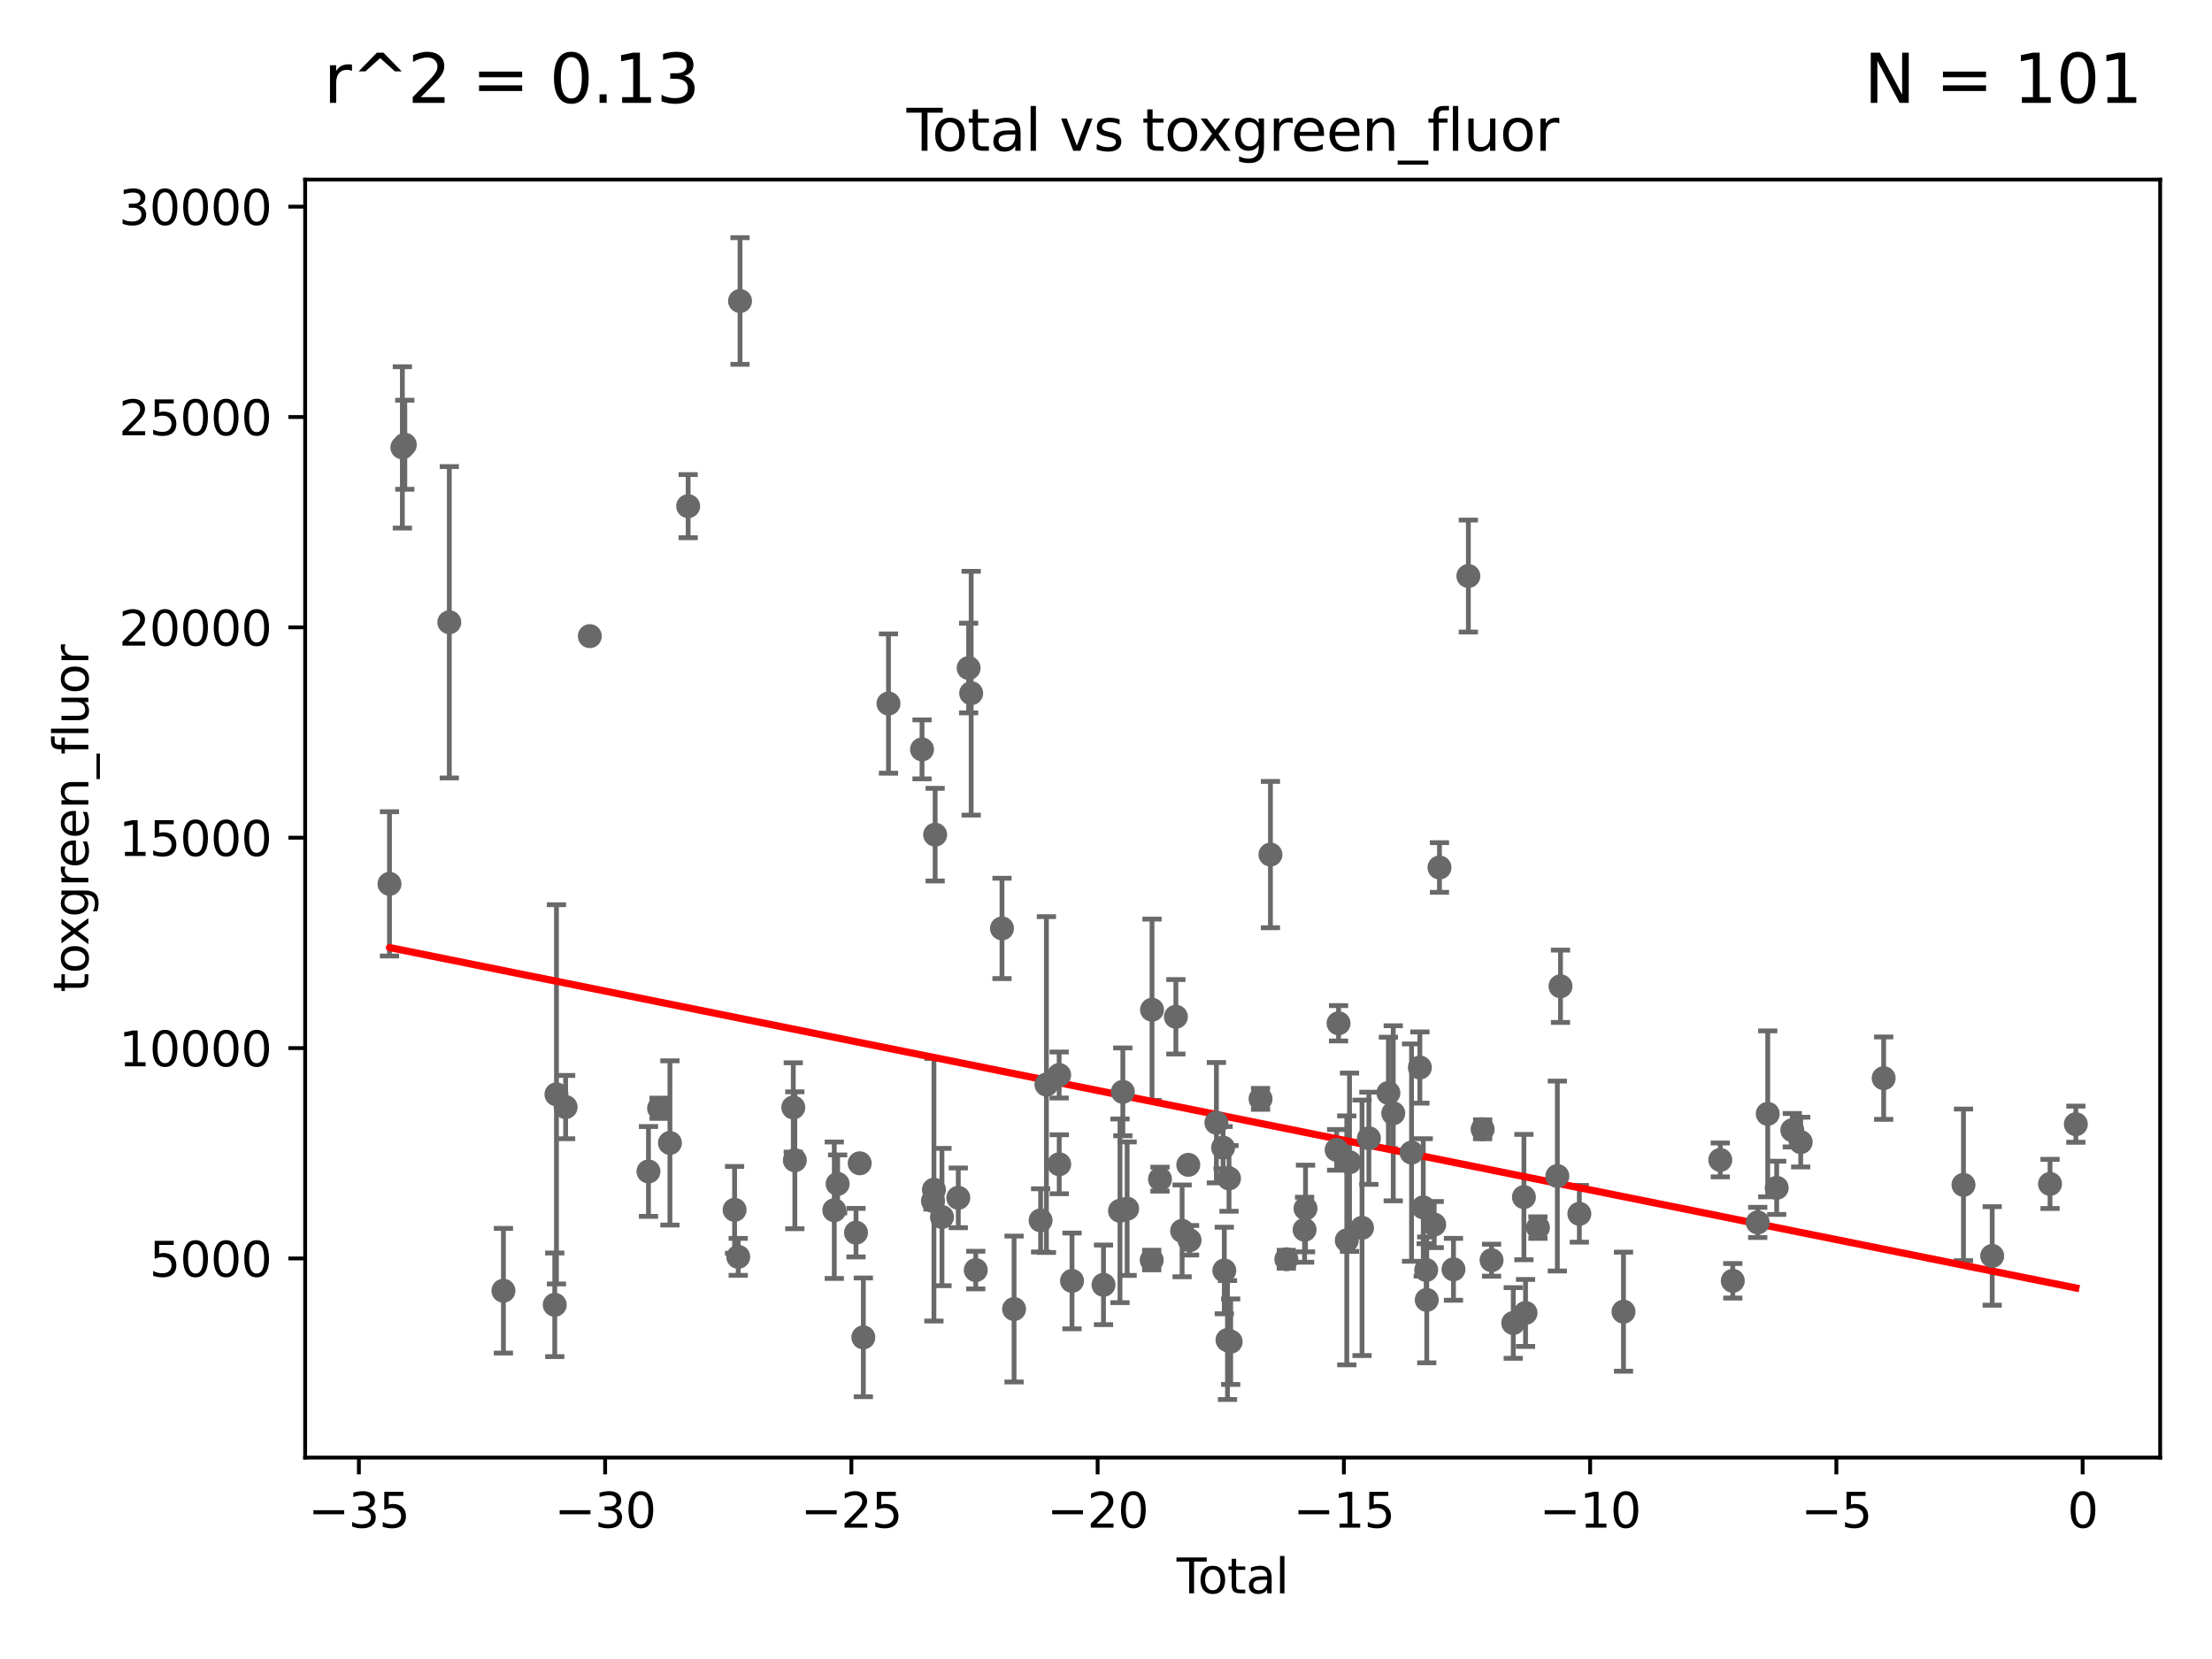 <?xml version="1.0" encoding="utf-8" standalone="no"?>
<!DOCTYPE svg PUBLIC "-//W3C//DTD SVG 1.1//EN"
  "http://www.w3.org/Graphics/SVG/1.1/DTD/svg11.dtd">
<svg xmlns:xlink="http://www.w3.org/1999/xlink" width="460.8pt" height="345.6pt" viewBox="0 0 460.8 345.6" xmlns="http://www.w3.org/2000/svg" version="1.1">
 <defs>
  <style type="text/css">*{stroke-linejoin: round; stroke-linecap: butt}</style>
 </defs>
 <g id="figure_1">
  <g id="patch_1">
   <path d="M 0 345.6 
L 460.8 345.6 
L 460.8 0 
L 0 0 
z
" style="fill: #ffffff"/>
  </g>
  <g id="axes_1">
   <g id="patch_2">
    <path d="M 63.571 303.64 
L 450 303.64 
L 450 37.411 
L 63.571 37.411 
z
" style="fill: #ffffff"/>
   </g>
   <g id="PathCollection_1">
    <defs>
     <path id="mda0d470c45" d="M 0 1.118 
C 0.297 1.118 0.581 1 0.791 0.791 
C 1 0.581 1.118 0.297 1.118 0 
C 1.118 -0.297 1 -0.581 0.791 -0.791 
C 0.581 -1 0.297 -1.118 0 -1.118 
C -0.297 -1.118 -0.581 -1 -0.791 -0.791 
C -1 -0.581 -1.118 -0.297 -1.118 0 
C -1.118 0.297 -1 0.581 -0.791 0.791 
C -0.581 1 -0.297 1.118 0 1.118 
z
" style="stroke: #696969"/>
    </defs>
    <g clip-path="url(#p24e29079a8)">
     <use xlink:href="#mda0d470c45" x="432.435" y="234.191" style="fill: #696969; stroke: #696969"/>
     <use xlink:href="#mda0d470c45" x="211.249" y="272.697" style="fill: #696969; stroke: #696969"/>
     <use xlink:href="#mda0d470c45" x="104.874" y="268.881" style="fill: #696969; stroke: #696969"/>
     <use xlink:href="#mda0d470c45" x="216.778" y="254.229" style="fill: #696969; stroke: #696969"/>
     <use xlink:href="#mda0d470c45" x="217.988" y="225.933" style="fill: #696969; stroke: #696969"/>
     <use xlink:href="#mda0d470c45" x="220.642" y="223.946" style="fill: #696969; stroke: #696969"/>
     <use xlink:href="#mda0d470c45" x="220.656" y="242.531" style="fill: #696969; stroke: #696969"/>
     <use xlink:href="#mda0d470c45" x="93.6" y="129.629" style="fill: #696969; stroke: #696969"/>
     <use xlink:href="#mda0d470c45" x="223.321" y="266.837" style="fill: #696969; stroke: #696969"/>
     <use xlink:href="#mda0d470c45" x="229.879" y="267.654" style="fill: #696969; stroke: #696969"/>
     <use xlink:href="#mda0d470c45" x="233.313" y="252.233" style="fill: #696969; stroke: #696969"/>
     <use xlink:href="#mda0d470c45" x="233.907" y="227.454" style="fill: #696969; stroke: #696969"/>
     <use xlink:href="#mda0d470c45" x="234.807" y="251.791" style="fill: #696969; stroke: #696969"/>
     <use xlink:href="#mda0d470c45" x="84.33" y="92.646" style="fill: #696969; stroke: #696969"/>
     <use xlink:href="#mda0d470c45" x="83.819" y="93.206" style="fill: #696969; stroke: #696969"/>
     <use xlink:href="#mda0d470c45" x="81.136" y="184.127" style="fill: #696969; stroke: #696969"/>
     <use xlink:href="#mda0d470c45" x="153.029" y="252.031" style="fill: #696969; stroke: #696969"/>
     <use xlink:href="#mda0d470c45" x="239.922" y="262.493" style="fill: #696969; stroke: #696969"/>
     <use xlink:href="#mda0d470c45" x="239.985" y="210.347" style="fill: #696969; stroke: #696969"/>
     <use xlink:href="#mda0d470c45" x="241.647" y="245.642" style="fill: #696969; stroke: #696969"/>
     <use xlink:href="#mda0d470c45" x="244.958" y="211.813" style="fill: #696969; stroke: #696969"/>
     <use xlink:href="#mda0d470c45" x="246.258" y="256.41" style="fill: #696969; stroke: #696969"/>
     <use xlink:href="#mda0d470c45" x="247.54" y="242.656" style="fill: #696969; stroke: #696969"/>
     <use xlink:href="#mda0d470c45" x="247.809" y="258.366" style="fill: #696969; stroke: #696969"/>
     <use xlink:href="#mda0d470c45" x="208.734" y="193.406" style="fill: #696969; stroke: #696969"/>
     <use xlink:href="#mda0d470c45" x="253.398" y="233.879" style="fill: #696969; stroke: #696969"/>
     <use xlink:href="#mda0d470c45" x="203.268" y="264.579" style="fill: #696969; stroke: #696969"/>
     <use xlink:href="#mda0d470c45" x="201.786" y="139.164" style="fill: #696969; stroke: #696969"/>
     <use xlink:href="#mda0d470c45" x="154.159" y="62.705" style="fill: #696969; stroke: #696969"/>
     <use xlink:href="#mda0d470c45" x="165.256" y="230.706" style="fill: #696969; stroke: #696969"/>
     <use xlink:href="#mda0d470c45" x="165.578" y="241.702" style="fill: #696969; stroke: #696969"/>
     <use xlink:href="#mda0d470c45" x="143.356" y="105.443" style="fill: #696969; stroke: #696969"/>
     <use xlink:href="#mda0d470c45" x="139.558" y="238.096" style="fill: #696969; stroke: #696969"/>
     <use xlink:href="#mda0d470c45" x="137.302" y="230.877" style="fill: #696969; stroke: #696969"/>
     <use xlink:href="#mda0d470c45" x="173.797" y="252.112" style="fill: #696969; stroke: #696969"/>
     <use xlink:href="#mda0d470c45" x="174.494" y="246.632" style="fill: #696969; stroke: #696969"/>
     <use xlink:href="#mda0d470c45" x="135.088" y="244.034" style="fill: #696969; stroke: #696969"/>
     <use xlink:href="#mda0d470c45" x="178.322" y="256.788" style="fill: #696969; stroke: #696969"/>
     <use xlink:href="#mda0d470c45" x="179.094" y="242.335" style="fill: #696969; stroke: #696969"/>
     <use xlink:href="#mda0d470c45" x="179.849" y="278.595" style="fill: #696969; stroke: #696969"/>
     <use xlink:href="#mda0d470c45" x="185.087" y="146.561" style="fill: #696969; stroke: #696969"/>
     <use xlink:href="#mda0d470c45" x="122.872" y="132.52" style="fill: #696969; stroke: #696969"/>
     <use xlink:href="#mda0d470c45" x="192.076" y="156.108" style="fill: #696969; stroke: #696969"/>
     <use xlink:href="#mda0d470c45" x="194.355" y="250.181" style="fill: #696969; stroke: #696969"/>
     <use xlink:href="#mda0d470c45" x="194.556" y="247.84" style="fill: #696969; stroke: #696969"/>
     <use xlink:href="#mda0d470c45" x="117.831" y="230.625" style="fill: #696969; stroke: #696969"/>
     <use xlink:href="#mda0d470c45" x="115.919" y="227.966" style="fill: #696969; stroke: #696969"/>
     <use xlink:href="#mda0d470c45" x="115.565" y="271.815" style="fill: #696969; stroke: #696969"/>
     <use xlink:href="#mda0d470c45" x="194.81" y="173.877" style="fill: #696969; stroke: #696969"/>
     <use xlink:href="#mda0d470c45" x="196.23" y="253.53" style="fill: #696969; stroke: #696969"/>
     <use xlink:href="#mda0d470c45" x="199.628" y="249.527" style="fill: #696969; stroke: #696969"/>
     <use xlink:href="#mda0d470c45" x="202.313" y="144.407" style="fill: #696969; stroke: #696969"/>
     <use xlink:href="#mda0d470c45" x="254.793" y="239.074" style="fill: #696969; stroke: #696969"/>
     <use xlink:href="#mda0d470c45" x="153.787" y="261.826" style="fill: #696969; stroke: #696969"/>
     <use xlink:href="#mda0d470c45" x="255.711" y="279.151" style="fill: #696969; stroke: #696969"/>
     <use xlink:href="#mda0d470c45" x="298.772" y="255.098" style="fill: #696969; stroke: #696969"/>
     <use xlink:href="#mda0d470c45" x="299.868" y="180.716" style="fill: #696969; stroke: #696969"/>
     <use xlink:href="#mda0d470c45" x="302.786" y="264.42" style="fill: #696969; stroke: #696969"/>
     <use xlink:href="#mda0d470c45" x="305.886" y="119.997" style="fill: #696969; stroke: #696969"/>
     <use xlink:href="#mda0d470c45" x="255.047" y="264.67" style="fill: #696969; stroke: #696969"/>
     <use xlink:href="#mda0d470c45" x="310.718" y="262.521" style="fill: #696969; stroke: #696969"/>
     <use xlink:href="#mda0d470c45" x="315.241" y="275.604" style="fill: #696969; stroke: #696969"/>
     <use xlink:href="#mda0d470c45" x="317.459" y="249.374" style="fill: #696969; stroke: #696969"/>
     <use xlink:href="#mda0d470c45" x="317.799" y="273.511" style="fill: #696969; stroke: #696969"/>
     <use xlink:href="#mda0d470c45" x="320.379" y="255.73" style="fill: #696969; stroke: #696969"/>
     <use xlink:href="#mda0d470c45" x="324.424" y="244.989" style="fill: #696969; stroke: #696969"/>
     <use xlink:href="#mda0d470c45" x="325.079" y="205.456" style="fill: #696969; stroke: #696969"/>
     <use xlink:href="#mda0d470c45" x="329.01" y="252.861" style="fill: #696969; stroke: #696969"/>
     <use xlink:href="#mda0d470c45" x="338.205" y="273.248" style="fill: #696969; stroke: #696969"/>
     <use xlink:href="#mda0d470c45" x="358.365" y="241.633" style="fill: #696969; stroke: #696969"/>
     <use xlink:href="#mda0d470c45" x="360.972" y="266.811" style="fill: #696969; stroke: #696969"/>
     <use xlink:href="#mda0d470c45" x="366.167" y="254.652" style="fill: #696969; stroke: #696969"/>
     <use xlink:href="#mda0d470c45" x="368.253" y="232.032" style="fill: #696969; stroke: #696969"/>
     <use xlink:href="#mda0d470c45" x="370.114" y="247.446" style="fill: #696969; stroke: #696969"/>
     <use xlink:href="#mda0d470c45" x="373.37" y="235.443" style="fill: #696969; stroke: #696969"/>
     <use xlink:href="#mda0d470c45" x="375.117" y="237.921" style="fill: #696969; stroke: #696969"/>
     <use xlink:href="#mda0d470c45" x="392.402" y="224.6" style="fill: #696969; stroke: #696969"/>
     <use xlink:href="#mda0d470c45" x="409.03" y="246.825" style="fill: #696969; stroke: #696969"/>
     <use xlink:href="#mda0d470c45" x="415.01" y="261.634" style="fill: #696969; stroke: #696969"/>
     <use xlink:href="#mda0d470c45" x="427.061" y="246.629" style="fill: #696969; stroke: #696969"/>
     <use xlink:href="#mda0d470c45" x="297.219" y="270.793" style="fill: #696969; stroke: #696969"/>
     <use xlink:href="#mda0d470c45" x="297.106" y="264.565" style="fill: #696969; stroke: #696969"/>
     <use xlink:href="#mda0d470c45" x="308.859" y="235.245" style="fill: #696969; stroke: #696969"/>
     <use xlink:href="#mda0d470c45" x="262.596" y="228.914" style="fill: #696969; stroke: #696969"/>
     <use xlink:href="#mda0d470c45" x="271.769" y="256.179" style="fill: #696969; stroke: #696969"/>
     <use xlink:href="#mda0d470c45" x="296.492" y="251.523" style="fill: #696969; stroke: #696969"/>
     <use xlink:href="#mda0d470c45" x="267.97" y="262.325" style="fill: #696969; stroke: #696969"/>
     <use xlink:href="#mda0d470c45" x="278.446" y="239.536" style="fill: #696969; stroke: #696969"/>
     <use xlink:href="#mda0d470c45" x="264.656" y="178.023" style="fill: #696969; stroke: #696969"/>
     <use xlink:href="#mda0d470c45" x="278.845" y="213.171" style="fill: #696969; stroke: #696969"/>
     <use xlink:href="#mda0d470c45" x="280.558" y="258.392" style="fill: #696969; stroke: #696969"/>
     <use xlink:href="#mda0d470c45" x="281.128" y="242.114" style="fill: #696969; stroke: #696969"/>
     <use xlink:href="#mda0d470c45" x="283.735" y="255.777" style="fill: #696969; stroke: #696969"/>
     <use xlink:href="#mda0d470c45" x="271.963" y="251.752" style="fill: #696969; stroke: #696969"/>
     <use xlink:href="#mda0d470c45" x="294.051" y="240.107" style="fill: #696969; stroke: #696969"/>
     <use xlink:href="#mda0d470c45" x="285.163" y="237.122" style="fill: #696969; stroke: #696969"/>
     <use xlink:href="#mda0d470c45" x="289.229" y="227.677" style="fill: #696969; stroke: #696969"/>
     <use xlink:href="#mda0d470c45" x="290.24" y="231.917" style="fill: #696969; stroke: #696969"/>
     <use xlink:href="#mda0d470c45" x="295.786" y="222.385" style="fill: #696969; stroke: #696969"/>
     <use xlink:href="#mda0d470c45" x="256.026" y="245.486" style="fill: #696969; stroke: #696969"/>
     <use xlink:href="#mda0d470c45" x="256.371" y="279.5" style="fill: #696969; stroke: #696969"/>
    </g>
   </g>
   <g id="matplotlib.axis_1">
    <g id="xtick_1">
     <g id="line2d_1">
      <defs>
       <path id="m5e478f24b3" d="M 0 0 
L 0 3.5 
" style="stroke: #000000; stroke-width: 0.8"/>
      </defs>
      <g>
       <use xlink:href="#m5e478f24b3" x="74.761" y="303.64" style="stroke: #000000; stroke-width: 0.8"/>
      </g>
     </g>
     <g id="text_1">
      <!-- −35 -->
      <g transform="translate(64.208 318.238)scale(0.1 -0.1)">
       <defs>
        <path id="DejaVuSans-2212" d="M 678 2272 
L 4684 2272 
L 4684 1741 
L 678 1741 
L 678 2272 
z
" transform="scale(0.016)"/>
        <path id="DejaVuSans-33" d="M 2597 2516 
Q 3050 2419 3304 2112 
Q 3559 1806 3559 1356 
Q 3559 666 3084 287 
Q 2609 -91 1734 -91 
Q 1441 -91 1130 -33 
Q 819 25 488 141 
L 488 750 
Q 750 597 1062 519 
Q 1375 441 1716 441 
Q 2309 441 2620 675 
Q 2931 909 2931 1356 
Q 2931 1769 2642 2001 
Q 2353 2234 1838 2234 
L 1294 2234 
L 1294 2753 
L 1863 2753 
Q 2328 2753 2575 2939 
Q 2822 3125 2822 3475 
Q 2822 3834 2567 4026 
Q 2313 4219 1838 4219 
Q 1578 4219 1281 4162 
Q 984 4106 628 3988 
L 628 4550 
Q 988 4650 1302 4700 
Q 1616 4750 1894 4750 
Q 2613 4750 3031 4423 
Q 3450 4097 3450 3541 
Q 3450 3153 3228 2886 
Q 3006 2619 2597 2516 
z
" transform="scale(0.016)"/>
        <path id="DejaVuSans-35" d="M 691 4666 
L 3169 4666 
L 3169 4134 
L 1269 4134 
L 1269 2991 
Q 1406 3038 1543 3061 
Q 1681 3084 1819 3084 
Q 2600 3084 3056 2656 
Q 3513 2228 3513 1497 
Q 3513 744 3044 326 
Q 2575 -91 1722 -91 
Q 1428 -91 1123 -41 
Q 819 9 494 109 
L 494 744 
Q 775 591 1075 516 
Q 1375 441 1709 441 
Q 2250 441 2565 725 
Q 2881 1009 2881 1497 
Q 2881 1984 2565 2268 
Q 2250 2553 1709 2553 
Q 1456 2553 1204 2497 
Q 953 2441 691 2322 
L 691 4666 
z
" transform="scale(0.016)"/>
       </defs>
       <use xlink:href="#DejaVuSans-2212"/>
       <use xlink:href="#DejaVuSans-33" x="83.789"/>
       <use xlink:href="#DejaVuSans-35" x="147.412"/>
      </g>
     </g>
    </g>
    <g id="xtick_2">
     <g id="line2d_2">
      <g>
       <use xlink:href="#m5e478f24b3" x="126.059" y="303.64" style="stroke: #000000; stroke-width: 0.8"/>
      </g>
     </g>
     <g id="text_2">
      <!-- −30 -->
      <g transform="translate(115.507 318.238)scale(0.1 -0.1)">
       <defs>
        <path id="DejaVuSans-30" d="M 2034 4250 
Q 1547 4250 1301 3770 
Q 1056 3291 1056 2328 
Q 1056 1369 1301 889 
Q 1547 409 2034 409 
Q 2525 409 2770 889 
Q 3016 1369 3016 2328 
Q 3016 3291 2770 3770 
Q 2525 4250 2034 4250 
z
M 2034 4750 
Q 2819 4750 3233 4129 
Q 3647 3509 3647 2328 
Q 3647 1150 3233 529 
Q 2819 -91 2034 -91 
Q 1250 -91 836 529 
Q 422 1150 422 2328 
Q 422 3509 836 4129 
Q 1250 4750 2034 4750 
z
" transform="scale(0.016)"/>
       </defs>
       <use xlink:href="#DejaVuSans-2212"/>
       <use xlink:href="#DejaVuSans-33" x="83.789"/>
       <use xlink:href="#DejaVuSans-30" x="147.412"/>
      </g>
     </g>
    </g>
    <g id="xtick_3">
     <g id="line2d_3">
      <g>
       <use xlink:href="#m5e478f24b3" x="177.358" y="303.64" style="stroke: #000000; stroke-width: 0.8"/>
      </g>
     </g>
     <g id="text_3">
      <!-- −25 -->
      <g transform="translate(166.806 318.238)scale(0.1 -0.1)">
       <defs>
        <path id="DejaVuSans-32" d="M 1228 531 
L 3431 531 
L 3431 0 
L 469 0 
L 469 531 
Q 828 903 1448 1529 
Q 2069 2156 2228 2338 
Q 2531 2678 2651 2914 
Q 2772 3150 2772 3378 
Q 2772 3750 2511 3984 
Q 2250 4219 1831 4219 
Q 1534 4219 1204 4116 
Q 875 4013 500 3803 
L 500 4441 
Q 881 4594 1212 4672 
Q 1544 4750 1819 4750 
Q 2544 4750 2975 4387 
Q 3406 4025 3406 3419 
Q 3406 3131 3298 2873 
Q 3191 2616 2906 2266 
Q 2828 2175 2409 1742 
Q 1991 1309 1228 531 
z
" transform="scale(0.016)"/>
       </defs>
       <use xlink:href="#DejaVuSans-2212"/>
       <use xlink:href="#DejaVuSans-32" x="83.789"/>
       <use xlink:href="#DejaVuSans-35" x="147.412"/>
      </g>
     </g>
    </g>
    <g id="xtick_4">
     <g id="line2d_4">
      <g>
       <use xlink:href="#m5e478f24b3" x="228.656" y="303.64" style="stroke: #000000; stroke-width: 0.8"/>
      </g>
     </g>
     <g id="text_4">
      <!-- −20 -->
      <g transform="translate(218.104 318.238)scale(0.1 -0.1)">
       <use xlink:href="#DejaVuSans-2212"/>
       <use xlink:href="#DejaVuSans-32" x="83.789"/>
       <use xlink:href="#DejaVuSans-30" x="147.412"/>
      </g>
     </g>
    </g>
    <g id="xtick_5">
     <g id="line2d_5">
      <g>
       <use xlink:href="#m5e478f24b3" x="279.955" y="303.64" style="stroke: #000000; stroke-width: 0.8"/>
      </g>
     </g>
     <g id="text_5">
      <!-- −15 -->
      <g transform="translate(269.403 318.238)scale(0.1 -0.1)">
       <defs>
        <path id="DejaVuSans-31" d="M 794 531 
L 1825 531 
L 1825 4091 
L 703 3866 
L 703 4441 
L 1819 4666 
L 2450 4666 
L 2450 531 
L 3481 531 
L 3481 0 
L 794 0 
L 794 531 
z
" transform="scale(0.016)"/>
       </defs>
       <use xlink:href="#DejaVuSans-2212"/>
       <use xlink:href="#DejaVuSans-31" x="83.789"/>
       <use xlink:href="#DejaVuSans-35" x="147.412"/>
      </g>
     </g>
    </g>
    <g id="xtick_6">
     <g id="line2d_6">
      <g>
       <use xlink:href="#m5e478f24b3" x="331.253" y="303.64" style="stroke: #000000; stroke-width: 0.8"/>
      </g>
     </g>
     <g id="text_6">
      <!-- −10 -->
      <g transform="translate(320.701 318.238)scale(0.1 -0.1)">
       <use xlink:href="#DejaVuSans-2212"/>
       <use xlink:href="#DejaVuSans-31" x="83.789"/>
       <use xlink:href="#DejaVuSans-30" x="147.412"/>
      </g>
     </g>
    </g>
    <g id="xtick_7">
     <g id="line2d_7">
      <g>
       <use xlink:href="#m5e478f24b3" x="382.552" y="303.64" style="stroke: #000000; stroke-width: 0.8"/>
      </g>
     </g>
     <g id="text_7">
      <!-- −5 -->
      <g transform="translate(375.181 318.238)scale(0.1 -0.1)">
       <use xlink:href="#DejaVuSans-2212"/>
       <use xlink:href="#DejaVuSans-35" x="83.789"/>
      </g>
     </g>
    </g>
    <g id="xtick_8">
     <g id="line2d_8">
      <g>
       <use xlink:href="#m5e478f24b3" x="433.851" y="303.64" style="stroke: #000000; stroke-width: 0.8"/>
      </g>
     </g>
     <g id="text_8">
      <!-- 0 -->
      <g transform="translate(430.669 318.238)scale(0.1 -0.1)">
       <use xlink:href="#DejaVuSans-30"/>
      </g>
     </g>
    </g>
    <g id="text_9">
     <!-- Total -->
     <g transform="translate(245.109 331.917)scale(0.1 -0.1)">
      <defs>
       <path id="DejaVuSans-54" d="M -19 4666 
L 3928 4666 
L 3928 4134 
L 2272 4134 
L 2272 0 
L 1638 0 
L 1638 4134 
L -19 4134 
L -19 4666 
z
" transform="scale(0.016)"/>
       <path id="DejaVuSans-6f" d="M 1959 3097 
Q 1497 3097 1228 2736 
Q 959 2375 959 1747 
Q 959 1119 1226 758 
Q 1494 397 1959 397 
Q 2419 397 2687 759 
Q 2956 1122 2956 1747 
Q 2956 2369 2687 2733 
Q 2419 3097 1959 3097 
z
M 1959 3584 
Q 2709 3584 3137 3096 
Q 3566 2609 3566 1747 
Q 3566 888 3137 398 
Q 2709 -91 1959 -91 
Q 1206 -91 779 398 
Q 353 888 353 1747 
Q 353 2609 779 3096 
Q 1206 3584 1959 3584 
z
" transform="scale(0.016)"/>
       <path id="DejaVuSans-74" d="M 1172 4494 
L 1172 3500 
L 2356 3500 
L 2356 3053 
L 1172 3053 
L 1172 1153 
Q 1172 725 1289 603 
Q 1406 481 1766 481 
L 2356 481 
L 2356 0 
L 1766 0 
Q 1100 0 847 248 
Q 594 497 594 1153 
L 594 3053 
L 172 3053 
L 172 3500 
L 594 3500 
L 594 4494 
L 1172 4494 
z
" transform="scale(0.016)"/>
       <path id="DejaVuSans-61" d="M 2194 1759 
Q 1497 1759 1228 1600 
Q 959 1441 959 1056 
Q 959 750 1161 570 
Q 1363 391 1709 391 
Q 2188 391 2477 730 
Q 2766 1069 2766 1631 
L 2766 1759 
L 2194 1759 
z
M 3341 1997 
L 3341 0 
L 2766 0 
L 2766 531 
Q 2569 213 2275 61 
Q 1981 -91 1556 -91 
Q 1019 -91 701 211 
Q 384 513 384 1019 
Q 384 1609 779 1909 
Q 1175 2209 1959 2209 
L 2766 2209 
L 2766 2266 
Q 2766 2663 2505 2880 
Q 2244 3097 1772 3097 
Q 1472 3097 1187 3025 
Q 903 2953 641 2809 
L 641 3341 
Q 956 3463 1253 3523 
Q 1550 3584 1831 3584 
Q 2591 3584 2966 3190 
Q 3341 2797 3341 1997 
z
" transform="scale(0.016)"/>
       <path id="DejaVuSans-6c" d="M 603 4863 
L 1178 4863 
L 1178 0 
L 603 0 
L 603 4863 
z
" transform="scale(0.016)"/>
      </defs>
      <use xlink:href="#DejaVuSans-54"/>
      <use xlink:href="#DejaVuSans-6f" x="44.084"/>
      <use xlink:href="#DejaVuSans-74" x="105.266"/>
      <use xlink:href="#DejaVuSans-61" x="144.475"/>
      <use xlink:href="#DejaVuSans-6c" x="205.754"/>
     </g>
    </g>
   </g>
   <g id="matplotlib.axis_2">
    <g id="ytick_1">
     <g id="line2d_9">
      <defs>
       <path id="me32d4f75ee" d="M 0 0 
L -3.5 0 
" style="stroke: #000000; stroke-width: 0.8"/>
      </defs>
      <g>
       <use xlink:href="#me32d4f75ee" x="63.571" y="262.154" style="stroke: #000000; stroke-width: 0.8"/>
      </g>
     </g>
     <g id="text_10">
      <!-- 5000 -->
      <g transform="translate(31.121 265.953)scale(0.1 -0.1)">
       <use xlink:href="#DejaVuSans-35"/>
       <use xlink:href="#DejaVuSans-30" x="63.623"/>
       <use xlink:href="#DejaVuSans-30" x="127.246"/>
       <use xlink:href="#DejaVuSans-30" x="190.869"/>
      </g>
     </g>
    </g>
    <g id="ytick_2">
     <g id="line2d_10">
      <g>
       <use xlink:href="#me32d4f75ee" x="63.571" y="218.334" style="stroke: #000000; stroke-width: 0.8"/>
      </g>
     </g>
     <g id="text_11">
      <!-- 10000 -->
      <g transform="translate(24.759 222.133)scale(0.1 -0.1)">
       <use xlink:href="#DejaVuSans-31"/>
       <use xlink:href="#DejaVuSans-30" x="63.623"/>
       <use xlink:href="#DejaVuSans-30" x="127.246"/>
       <use xlink:href="#DejaVuSans-30" x="190.869"/>
       <use xlink:href="#DejaVuSans-30" x="254.492"/>
      </g>
     </g>
    </g>
    <g id="ytick_3">
     <g id="line2d_11">
      <g>
       <use xlink:href="#me32d4f75ee" x="63.571" y="174.513" style="stroke: #000000; stroke-width: 0.8"/>
      </g>
     </g>
     <g id="text_12">
      <!-- 15000 -->
      <g transform="translate(24.759 178.312)scale(0.1 -0.1)">
       <use xlink:href="#DejaVuSans-31"/>
       <use xlink:href="#DejaVuSans-35" x="63.623"/>
       <use xlink:href="#DejaVuSans-30" x="127.246"/>
       <use xlink:href="#DejaVuSans-30" x="190.869"/>
       <use xlink:href="#DejaVuSans-30" x="254.492"/>
      </g>
     </g>
    </g>
    <g id="ytick_4">
     <g id="line2d_12">
      <g>
       <use xlink:href="#me32d4f75ee" x="63.571" y="130.692" style="stroke: #000000; stroke-width: 0.8"/>
      </g>
     </g>
     <g id="text_13">
      <!-- 20000 -->
      <g transform="translate(24.759 134.492)scale(0.1 -0.1)">
       <use xlink:href="#DejaVuSans-32"/>
       <use xlink:href="#DejaVuSans-30" x="63.623"/>
       <use xlink:href="#DejaVuSans-30" x="127.246"/>
       <use xlink:href="#DejaVuSans-30" x="190.869"/>
       <use xlink:href="#DejaVuSans-30" x="254.492"/>
      </g>
     </g>
    </g>
    <g id="ytick_5">
     <g id="line2d_13">
      <g>
       <use xlink:href="#me32d4f75ee" x="63.571" y="86.872" style="stroke: #000000; stroke-width: 0.8"/>
      </g>
     </g>
     <g id="text_14">
      <!-- 25000 -->
      <g transform="translate(24.759 90.671)scale(0.1 -0.1)">
       <use xlink:href="#DejaVuSans-32"/>
       <use xlink:href="#DejaVuSans-35" x="63.623"/>
       <use xlink:href="#DejaVuSans-30" x="127.246"/>
       <use xlink:href="#DejaVuSans-30" x="190.869"/>
       <use xlink:href="#DejaVuSans-30" x="254.492"/>
      </g>
     </g>
    </g>
    <g id="ytick_6">
     <g id="line2d_14">
      <g>
       <use xlink:href="#me32d4f75ee" x="63.571" y="43.051" style="stroke: #000000; stroke-width: 0.8"/>
      </g>
     </g>
     <g id="text_15">
      <!-- 30000 -->
      <g transform="translate(24.759 46.85)scale(0.1 -0.1)">
       <use xlink:href="#DejaVuSans-33"/>
       <use xlink:href="#DejaVuSans-30" x="63.623"/>
       <use xlink:href="#DejaVuSans-30" x="127.246"/>
       <use xlink:href="#DejaVuSans-30" x="190.869"/>
       <use xlink:href="#DejaVuSans-30" x="254.492"/>
      </g>
     </g>
    </g>
    <g id="text_16">
     <!-- toxgreen_fluor -->
     <g transform="translate(18.401 206.72)rotate(-90)scale(0.1 -0.1)">
      <defs>
       <path id="DejaVuSans-78" d="M 3513 3500 
L 2247 1797 
L 3578 0 
L 2900 0 
L 1881 1375 
L 863 0 
L 184 0 
L 1544 1831 
L 300 3500 
L 978 3500 
L 1906 2253 
L 2834 3500 
L 3513 3500 
z
" transform="scale(0.016)"/>
       <path id="DejaVuSans-67" d="M 2906 1791 
Q 2906 2416 2648 2759 
Q 2391 3103 1925 3103 
Q 1463 3103 1205 2759 
Q 947 2416 947 1791 
Q 947 1169 1205 825 
Q 1463 481 1925 481 
Q 2391 481 2648 825 
Q 2906 1169 2906 1791 
z
M 3481 434 
Q 3481 -459 3084 -895 
Q 2688 -1331 1869 -1331 
Q 1566 -1331 1297 -1286 
Q 1028 -1241 775 -1147 
L 775 -588 
Q 1028 -725 1275 -790 
Q 1522 -856 1778 -856 
Q 2344 -856 2625 -561 
Q 2906 -266 2906 331 
L 2906 616 
Q 2728 306 2450 153 
Q 2172 0 1784 0 
Q 1141 0 747 490 
Q 353 981 353 1791 
Q 353 2603 747 3093 
Q 1141 3584 1784 3584 
Q 2172 3584 2450 3431 
Q 2728 3278 2906 2969 
L 2906 3500 
L 3481 3500 
L 3481 434 
z
" transform="scale(0.016)"/>
       <path id="DejaVuSans-72" d="M 2631 2963 
Q 2534 3019 2420 3045 
Q 2306 3072 2169 3072 
Q 1681 3072 1420 2755 
Q 1159 2438 1159 1844 
L 1159 0 
L 581 0 
L 581 3500 
L 1159 3500 
L 1159 2956 
Q 1341 3275 1631 3429 
Q 1922 3584 2338 3584 
Q 2397 3584 2469 3576 
Q 2541 3569 2628 3553 
L 2631 2963 
z
" transform="scale(0.016)"/>
       <path id="DejaVuSans-65" d="M 3597 1894 
L 3597 1613 
L 953 1613 
Q 991 1019 1311 708 
Q 1631 397 2203 397 
Q 2534 397 2845 478 
Q 3156 559 3463 722 
L 3463 178 
Q 3153 47 2828 -22 
Q 2503 -91 2169 -91 
Q 1331 -91 842 396 
Q 353 884 353 1716 
Q 353 2575 817 3079 
Q 1281 3584 2069 3584 
Q 2775 3584 3186 3129 
Q 3597 2675 3597 1894 
z
M 3022 2063 
Q 3016 2534 2758 2815 
Q 2500 3097 2075 3097 
Q 1594 3097 1305 2825 
Q 1016 2553 972 2059 
L 3022 2063 
z
" transform="scale(0.016)"/>
       <path id="DejaVuSans-6e" d="M 3513 2113 
L 3513 0 
L 2938 0 
L 2938 2094 
Q 2938 2591 2744 2837 
Q 2550 3084 2163 3084 
Q 1697 3084 1428 2787 
Q 1159 2491 1159 1978 
L 1159 0 
L 581 0 
L 581 3500 
L 1159 3500 
L 1159 2956 
Q 1366 3272 1645 3428 
Q 1925 3584 2291 3584 
Q 2894 3584 3203 3211 
Q 3513 2838 3513 2113 
z
" transform="scale(0.016)"/>
       <path id="DejaVuSans-5f" d="M 3263 -1063 
L 3263 -1509 
L -63 -1509 
L -63 -1063 
L 3263 -1063 
z
" transform="scale(0.016)"/>
       <path id="DejaVuSans-66" d="M 2375 4863 
L 2375 4384 
L 1825 4384 
Q 1516 4384 1395 4259 
Q 1275 4134 1275 3809 
L 1275 3500 
L 2222 3500 
L 2222 3053 
L 1275 3053 
L 1275 0 
L 697 0 
L 697 3053 
L 147 3053 
L 147 3500 
L 697 3500 
L 697 3744 
Q 697 4328 969 4595 
Q 1241 4863 1831 4863 
L 2375 4863 
z
" transform="scale(0.016)"/>
       <path id="DejaVuSans-75" d="M 544 1381 
L 544 3500 
L 1119 3500 
L 1119 1403 
Q 1119 906 1312 657 
Q 1506 409 1894 409 
Q 2359 409 2629 706 
Q 2900 1003 2900 1516 
L 2900 3500 
L 3475 3500 
L 3475 0 
L 2900 0 
L 2900 538 
Q 2691 219 2414 64 
Q 2138 -91 1772 -91 
Q 1169 -91 856 284 
Q 544 659 544 1381 
z
M 1991 3584 
L 1991 3584 
z
" transform="scale(0.016)"/>
      </defs>
      <use xlink:href="#DejaVuSans-74"/>
      <use xlink:href="#DejaVuSans-6f" x="39.209"/>
      <use xlink:href="#DejaVuSans-78" x="97.266"/>
      <use xlink:href="#DejaVuSans-67" x="156.445"/>
      <use xlink:href="#DejaVuSans-72" x="219.922"/>
      <use xlink:href="#DejaVuSans-65" x="258.785"/>
      <use xlink:href="#DejaVuSans-65" x="320.309"/>
      <use xlink:href="#DejaVuSans-6e" x="381.832"/>
      <use xlink:href="#DejaVuSans-5f" x="445.211"/>
      <use xlink:href="#DejaVuSans-66" x="495.211"/>
      <use xlink:href="#DejaVuSans-6c" x="530.416"/>
      <use xlink:href="#DejaVuSans-75" x="558.199"/>
      <use xlink:href="#DejaVuSans-6f" x="621.578"/>
      <use xlink:href="#DejaVuSans-72" x="682.76"/>
     </g>
    </g>
   </g>
   <g id="LineCollection_1">
    <path d="M 432.435 237.956 
L 432.435 230.426 
" clip-path="url(#p24e29079a8)" style="fill: none; stroke: #696969"/>
    <path d="M 211.249 287.892 
L 211.249 257.502 
" clip-path="url(#p24e29079a8)" style="fill: none; stroke: #696969"/>
    <path d="M 104.874 281.864 
L 104.874 255.898 
" clip-path="url(#p24e29079a8)" style="fill: none; stroke: #696969"/>
    <path d="M 216.778 260.814 
L 216.778 247.644 
" clip-path="url(#p24e29079a8)" style="fill: none; stroke: #696969"/>
    <path d="M 217.988 260.915 
L 217.988 190.951 
" clip-path="url(#p24e29079a8)" style="fill: none; stroke: #696969"/>
    <path d="M 220.642 228.739 
L 220.642 219.152 
" clip-path="url(#p24e29079a8)" style="fill: none; stroke: #696969"/>
    <path d="M 220.656 248.675 
L 220.656 236.388 
" clip-path="url(#p24e29079a8)" style="fill: none; stroke: #696969"/>
    <path d="M 93.6 162.059 
L 93.6 97.199 
" clip-path="url(#p24e29079a8)" style="fill: none; stroke: #696969"/>
    <path d="M 223.321 276.814 
L 223.321 256.861 
" clip-path="url(#p24e29079a8)" style="fill: none; stroke: #696969"/>
    <path d="M 229.879 275.947 
L 229.879 259.361 
" clip-path="url(#p24e29079a8)" style="fill: none; stroke: #696969"/>
    <path d="M 233.313 271.363 
L 233.313 233.104 
" clip-path="url(#p24e29079a8)" style="fill: none; stroke: #696969"/>
    <path d="M 233.907 236.605 
L 233.907 218.302 
" clip-path="url(#p24e29079a8)" style="fill: none; stroke: #696969"/>
    <path d="M 234.807 265.69 
L 234.807 237.891 
" clip-path="url(#p24e29079a8)" style="fill: none; stroke: #696969"/>
    <path d="M 84.33 101.923 
L 84.33 83.368 
" clip-path="url(#p24e29079a8)" style="fill: none; stroke: #696969"/>
    <path d="M 83.819 110.011 
L 83.819 76.401 
" clip-path="url(#p24e29079a8)" style="fill: none; stroke: #696969"/>
    <path d="M 81.136 199.158 
L 81.136 169.097 
" clip-path="url(#p24e29079a8)" style="fill: none; stroke: #696969"/>
    <path d="M 153.029 261.067 
L 153.029 242.995 
" clip-path="url(#p24e29079a8)" style="fill: none; stroke: #696969"/>
    <path d="M 239.922 264.533 
L 239.922 260.453 
" clip-path="url(#p24e29079a8)" style="fill: none; stroke: #696969"/>
    <path d="M 239.985 229.23 
L 239.985 191.464 
" clip-path="url(#p24e29079a8)" style="fill: none; stroke: #696969"/>
    <path d="M 241.647 248.133 
L 241.647 243.152 
" clip-path="url(#p24e29079a8)" style="fill: none; stroke: #696969"/>
    <path d="M 244.958 219.566 
L 244.958 204.06 
" clip-path="url(#p24e29079a8)" style="fill: none; stroke: #696969"/>
    <path d="M 246.258 265.972 
L 246.258 246.848 
" clip-path="url(#p24e29079a8)" style="fill: none; stroke: #696969"/>
    <path d="M 247.54 243.26 
L 247.54 242.051 
" clip-path="url(#p24e29079a8)" style="fill: none; stroke: #696969"/>
    <path d="M 247.809 261.445 
L 247.809 255.287 
" clip-path="url(#p24e29079a8)" style="fill: none; stroke: #696969"/>
    <path d="M 208.734 203.859 
L 208.734 182.953 
" clip-path="url(#p24e29079a8)" style="fill: none; stroke: #696969"/>
    <path d="M 253.398 246.412 
L 253.398 221.345 
" clip-path="url(#p24e29079a8)" style="fill: none; stroke: #696969"/>
    <path d="M 203.268 268.498 
L 203.268 260.661 
" clip-path="url(#p24e29079a8)" style="fill: none; stroke: #696969"/>
    <path d="M 201.786 148.504 
L 201.786 129.825 
" clip-path="url(#p24e29079a8)" style="fill: none; stroke: #696969"/>
    <path d="M 154.159 75.897 
L 154.159 49.513 
" clip-path="url(#p24e29079a8)" style="fill: none; stroke: #696969"/>
    <path d="M 165.256 240.01 
L 165.256 221.403 
" clip-path="url(#p24e29079a8)" style="fill: none; stroke: #696969"/>
    <path d="M 165.578 255.963 
L 165.578 227.441 
" clip-path="url(#p24e29079a8)" style="fill: none; stroke: #696969"/>
    <path d="M 143.356 112.019 
L 143.356 98.867 
" clip-path="url(#p24e29079a8)" style="fill: none; stroke: #696969"/>
    <path d="M 139.558 255.204 
L 139.558 220.989 
" clip-path="url(#p24e29079a8)" style="fill: none; stroke: #696969"/>
    <path d="M 137.302 232.989 
L 137.302 228.765 
" clip-path="url(#p24e29079a8)" style="fill: none; stroke: #696969"/>
    <path d="M 173.797 266.321 
L 173.797 237.903 
" clip-path="url(#p24e29079a8)" style="fill: none; stroke: #696969"/>
    <path d="M 174.494 252.671 
L 174.494 240.592 
" clip-path="url(#p24e29079a8)" style="fill: none; stroke: #696969"/>
    <path d="M 135.088 253.392 
L 135.088 234.676 
" clip-path="url(#p24e29079a8)" style="fill: none; stroke: #696969"/>
    <path d="M 178.322 261.845 
L 178.322 251.731 
" clip-path="url(#p24e29079a8)" style="fill: none; stroke: #696969"/>
    <path d="M 179.094 243.14 
L 179.094 241.53 
" clip-path="url(#p24e29079a8)" style="fill: none; stroke: #696969"/>
    <path d="M 179.849 290.963 
L 179.849 266.227 
" clip-path="url(#p24e29079a8)" style="fill: none; stroke: #696969"/>
    <path d="M 185.087 161.073 
L 185.087 132.05 
" clip-path="url(#p24e29079a8)" style="fill: none; stroke: #696969"/>
    <path d="M 122.872 133.119 
L 122.872 131.921 
" clip-path="url(#p24e29079a8)" style="fill: none; stroke: #696969"/>
    <path d="M 192.076 162.247 
L 192.076 149.969 
" clip-path="url(#p24e29079a8)" style="fill: none; stroke: #696969"/>
    <path d="M 194.355 251.884 
L 194.355 248.478 
" clip-path="url(#p24e29079a8)" style="fill: none; stroke: #696969"/>
    <path d="M 194.556 275.198 
L 194.556 220.483 
" clip-path="url(#p24e29079a8)" style="fill: none; stroke: #696969"/>
    <path d="M 117.831 237.217 
L 117.831 224.033 
" clip-path="url(#p24e29079a8)" style="fill: none; stroke: #696969"/>
    <path d="M 115.919 267.466 
L 115.919 188.466 
" clip-path="url(#p24e29079a8)" style="fill: none; stroke: #696969"/>
    <path d="M 115.565 282.607 
L 115.565 261.022 
" clip-path="url(#p24e29079a8)" style="fill: none; stroke: #696969"/>
    <path d="M 194.81 183.526 
L 194.81 164.229 
" clip-path="url(#p24e29079a8)" style="fill: none; stroke: #696969"/>
    <path d="M 196.23 267.831 
L 196.23 239.229 
" clip-path="url(#p24e29079a8)" style="fill: none; stroke: #696969"/>
    <path d="M 199.628 255.748 
L 199.628 243.305 
" clip-path="url(#p24e29079a8)" style="fill: none; stroke: #696969"/>
    <path d="M 202.313 169.801 
L 202.313 119.013 
" clip-path="url(#p24e29079a8)" style="fill: none; stroke: #696969"/>
    <path d="M 254.793 243.463 
L 254.793 234.685 
" clip-path="url(#p24e29079a8)" style="fill: none; stroke: #696969"/>
    <path d="M 153.787 265.672 
L 153.787 257.979 
" clip-path="url(#p24e29079a8)" style="fill: none; stroke: #696969"/>
    <path d="M 255.711 291.539 
L 255.711 266.764 
" clip-path="url(#p24e29079a8)" style="fill: none; stroke: #696969"/>
    <path d="M 298.772 259.902 
L 298.772 250.295 
" clip-path="url(#p24e29079a8)" style="fill: none; stroke: #696969"/>
    <path d="M 299.868 185.89 
L 299.868 175.541 
" clip-path="url(#p24e29079a8)" style="fill: none; stroke: #696969"/>
    <path d="M 302.786 270.866 
L 302.786 257.974 
" clip-path="url(#p24e29079a8)" style="fill: none; stroke: #696969"/>
    <path d="M 305.886 131.659 
L 305.886 108.335 
" clip-path="url(#p24e29079a8)" style="fill: none; stroke: #696969"/>
    <path d="M 255.047 273.688 
L 255.047 255.653 
" clip-path="url(#p24e29079a8)" style="fill: none; stroke: #696969"/>
    <path d="M 310.718 265.851 
L 310.718 259.19 
" clip-path="url(#p24e29079a8)" style="fill: none; stroke: #696969"/>
    <path d="M 315.241 282.964 
L 315.241 268.244 
" clip-path="url(#p24e29079a8)" style="fill: none; stroke: #696969"/>
    <path d="M 317.459 262.43 
L 317.459 236.318 
" clip-path="url(#p24e29079a8)" style="fill: none; stroke: #696969"/>
    <path d="M 317.799 280.486 
L 317.799 266.536 
" clip-path="url(#p24e29079a8)" style="fill: none; stroke: #696969"/>
    <path d="M 320.379 257.973 
L 320.379 253.488 
" clip-path="url(#p24e29079a8)" style="fill: none; stroke: #696969"/>
    <path d="M 324.424 264.771 
L 324.424 225.208 
" clip-path="url(#p24e29079a8)" style="fill: none; stroke: #696969"/>
    <path d="M 325.079 212.99 
L 325.079 197.922 
" clip-path="url(#p24e29079a8)" style="fill: none; stroke: #696969"/>
    <path d="M 329.01 258.77 
L 329.01 246.952 
" clip-path="url(#p24e29079a8)" style="fill: none; stroke: #696969"/>
    <path d="M 338.205 285.645 
L 338.205 260.85 
" clip-path="url(#p24e29079a8)" style="fill: none; stroke: #696969"/>
    <path d="M 358.365 245.162 
L 358.365 238.104 
" clip-path="url(#p24e29079a8)" style="fill: none; stroke: #696969"/>
    <path d="M 360.972 270.408 
L 360.972 263.214 
" clip-path="url(#p24e29079a8)" style="fill: none; stroke: #696969"/>
    <path d="M 366.167 257.794 
L 366.167 251.511 
" clip-path="url(#p24e29079a8)" style="fill: none; stroke: #696969"/>
    <path d="M 368.253 249.316 
L 368.253 214.749 
" clip-path="url(#p24e29079a8)" style="fill: none; stroke: #696969"/>
    <path d="M 370.114 252.991 
L 370.114 241.901 
" clip-path="url(#p24e29079a8)" style="fill: none; stroke: #696969"/>
    <path d="M 373.37 238.928 
L 373.37 231.959 
" clip-path="url(#p24e29079a8)" style="fill: none; stroke: #696969"/>
    <path d="M 375.117 243.1 
L 375.117 232.742 
" clip-path="url(#p24e29079a8)" style="fill: none; stroke: #696969"/>
    <path d="M 392.402 233.179 
L 392.402 216.02 
" clip-path="url(#p24e29079a8)" style="fill: none; stroke: #696969"/>
    <path d="M 409.03 262.621 
L 409.03 231.03 
" clip-path="url(#p24e29079a8)" style="fill: none; stroke: #696969"/>
    <path d="M 415.01 271.897 
L 415.01 251.371 
" clip-path="url(#p24e29079a8)" style="fill: none; stroke: #696969"/>
    <path d="M 427.061 251.749 
L 427.061 241.509 
" clip-path="url(#p24e29079a8)" style="fill: none; stroke: #696969"/>
    <path d="M 297.219 283.899 
L 297.219 257.687 
" clip-path="url(#p24e29079a8)" style="fill: none; stroke: #696969"/>
    <path d="M 297.106 270.041 
L 297.106 259.089 
" clip-path="url(#p24e29079a8)" style="fill: none; stroke: #696969"/>
    <path d="M 308.859 237.22 
L 308.859 233.27 
" clip-path="url(#p24e29079a8)" style="fill: none; stroke: #696969"/>
    <path d="M 262.596 231.096 
L 262.596 226.732 
" clip-path="url(#p24e29079a8)" style="fill: none; stroke: #696969"/>
    <path d="M 271.769 262.948 
L 271.769 249.41 
" clip-path="url(#p24e29079a8)" style="fill: none; stroke: #696969"/>
    <path d="M 296.492 265.831 
L 296.492 237.214 
" clip-path="url(#p24e29079a8)" style="fill: none; stroke: #696969"/>
    <path d="M 267.97 264.187 
L 267.97 260.463 
" clip-path="url(#p24e29079a8)" style="fill: none; stroke: #696969"/>
    <path d="M 278.446 243.768 
L 278.446 235.303 
" clip-path="url(#p24e29079a8)" style="fill: none; stroke: #696969"/>
    <path d="M 264.656 193.265 
L 264.656 162.782 
" clip-path="url(#p24e29079a8)" style="fill: none; stroke: #696969"/>
    <path d="M 278.845 216.854 
L 278.845 209.487 
" clip-path="url(#p24e29079a8)" style="fill: none; stroke: #696969"/>
    <path d="M 280.558 284.327 
L 280.558 232.457 
" clip-path="url(#p24e29079a8)" style="fill: none; stroke: #696969"/>
    <path d="M 281.128 260.682 
L 281.128 223.545 
" clip-path="url(#p24e29079a8)" style="fill: none; stroke: #696969"/>
    <path d="M 283.735 282.39 
L 283.735 229.165 
" clip-path="url(#p24e29079a8)" style="fill: none; stroke: #696969"/>
    <path d="M 271.963 260.779 
L 271.963 242.724 
" clip-path="url(#p24e29079a8)" style="fill: none; stroke: #696969"/>
    <path d="M 294.051 262.745 
L 294.051 217.47 
" clip-path="url(#p24e29079a8)" style="fill: none; stroke: #696969"/>
    <path d="M 285.163 246.725 
L 285.163 227.52 
" clip-path="url(#p24e29079a8)" style="fill: none; stroke: #696969"/>
    <path d="M 289.229 239.291 
L 289.229 216.063 
" clip-path="url(#p24e29079a8)" style="fill: none; stroke: #696969"/>
    <path d="M 290.24 250.151 
L 290.24 213.683 
" clip-path="url(#p24e29079a8)" style="fill: none; stroke: #696969"/>
    <path d="M 295.786 229.803 
L 295.786 214.967 
" clip-path="url(#p24e29079a8)" style="fill: none; stroke: #696969"/>
    <path d="M 256.026 252.326 
L 256.026 238.647 
" clip-path="url(#p24e29079a8)" style="fill: none; stroke: #696969"/>
    <path d="M 256.371 288.406 
L 256.371 270.595 
" clip-path="url(#p24e29079a8)" style="fill: none; stroke: #696969"/>
   </g>
   <g id="line2d_15">
    <defs>
     <path id="m9f43bbe496" d="M 2 0 
L -2 -0 
" style="stroke: #696969"/>
    </defs>
    <g clip-path="url(#p24e29079a8)">
     <use xlink:href="#m9f43bbe496" x="432.435" y="237.956" style="fill: #696969; stroke: #696969"/>
     <use xlink:href="#m9f43bbe496" x="211.249" y="287.892" style="fill: #696969; stroke: #696969"/>
     <use xlink:href="#m9f43bbe496" x="104.874" y="281.864" style="fill: #696969; stroke: #696969"/>
     <use xlink:href="#m9f43bbe496" x="216.778" y="260.814" style="fill: #696969; stroke: #696969"/>
     <use xlink:href="#m9f43bbe496" x="217.988" y="260.915" style="fill: #696969; stroke: #696969"/>
     <use xlink:href="#m9f43bbe496" x="220.642" y="228.739" style="fill: #696969; stroke: #696969"/>
     <use xlink:href="#m9f43bbe496" x="220.656" y="248.675" style="fill: #696969; stroke: #696969"/>
     <use xlink:href="#m9f43bbe496" x="93.6" y="162.059" style="fill: #696969; stroke: #696969"/>
     <use xlink:href="#m9f43bbe496" x="223.321" y="276.814" style="fill: #696969; stroke: #696969"/>
     <use xlink:href="#m9f43bbe496" x="229.879" y="275.947" style="fill: #696969; stroke: #696969"/>
     <use xlink:href="#m9f43bbe496" x="233.313" y="271.363" style="fill: #696969; stroke: #696969"/>
     <use xlink:href="#m9f43bbe496" x="233.907" y="236.605" style="fill: #696969; stroke: #696969"/>
     <use xlink:href="#m9f43bbe496" x="234.807" y="265.69" style="fill: #696969; stroke: #696969"/>
     <use xlink:href="#m9f43bbe496" x="84.33" y="101.923" style="fill: #696969; stroke: #696969"/>
     <use xlink:href="#m9f43bbe496" x="83.819" y="110.011" style="fill: #696969; stroke: #696969"/>
     <use xlink:href="#m9f43bbe496" x="81.136" y="199.158" style="fill: #696969; stroke: #696969"/>
     <use xlink:href="#m9f43bbe496" x="153.029" y="261.067" style="fill: #696969; stroke: #696969"/>
     <use xlink:href="#m9f43bbe496" x="239.922" y="264.533" style="fill: #696969; stroke: #696969"/>
     <use xlink:href="#m9f43bbe496" x="239.985" y="229.23" style="fill: #696969; stroke: #696969"/>
     <use xlink:href="#m9f43bbe496" x="241.647" y="248.133" style="fill: #696969; stroke: #696969"/>
     <use xlink:href="#m9f43bbe496" x="244.958" y="219.566" style="fill: #696969; stroke: #696969"/>
     <use xlink:href="#m9f43bbe496" x="246.258" y="265.972" style="fill: #696969; stroke: #696969"/>
     <use xlink:href="#m9f43bbe496" x="247.54" y="243.26" style="fill: #696969; stroke: #696969"/>
     <use xlink:href="#m9f43bbe496" x="247.809" y="261.445" style="fill: #696969; stroke: #696969"/>
     <use xlink:href="#m9f43bbe496" x="208.734" y="203.859" style="fill: #696969; stroke: #696969"/>
     <use xlink:href="#m9f43bbe496" x="253.398" y="246.412" style="fill: #696969; stroke: #696969"/>
     <use xlink:href="#m9f43bbe496" x="203.268" y="268.498" style="fill: #696969; stroke: #696969"/>
     <use xlink:href="#m9f43bbe496" x="201.786" y="148.504" style="fill: #696969; stroke: #696969"/>
     <use xlink:href="#m9f43bbe496" x="154.159" y="75.897" style="fill: #696969; stroke: #696969"/>
     <use xlink:href="#m9f43bbe496" x="165.256" y="240.01" style="fill: #696969; stroke: #696969"/>
     <use xlink:href="#m9f43bbe496" x="165.578" y="255.963" style="fill: #696969; stroke: #696969"/>
     <use xlink:href="#m9f43bbe496" x="143.356" y="112.019" style="fill: #696969; stroke: #696969"/>
     <use xlink:href="#m9f43bbe496" x="139.558" y="255.204" style="fill: #696969; stroke: #696969"/>
     <use xlink:href="#m9f43bbe496" x="137.302" y="232.989" style="fill: #696969; stroke: #696969"/>
     <use xlink:href="#m9f43bbe496" x="173.797" y="266.321" style="fill: #696969; stroke: #696969"/>
     <use xlink:href="#m9f43bbe496" x="174.494" y="252.671" style="fill: #696969; stroke: #696969"/>
     <use xlink:href="#m9f43bbe496" x="135.088" y="253.392" style="fill: #696969; stroke: #696969"/>
     <use xlink:href="#m9f43bbe496" x="178.322" y="261.845" style="fill: #696969; stroke: #696969"/>
     <use xlink:href="#m9f43bbe496" x="179.094" y="243.14" style="fill: #696969; stroke: #696969"/>
     <use xlink:href="#m9f43bbe496" x="179.849" y="290.963" style="fill: #696969; stroke: #696969"/>
     <use xlink:href="#m9f43bbe496" x="185.087" y="161.073" style="fill: #696969; stroke: #696969"/>
     <use xlink:href="#m9f43bbe496" x="122.872" y="133.119" style="fill: #696969; stroke: #696969"/>
     <use xlink:href="#m9f43bbe496" x="192.076" y="162.247" style="fill: #696969; stroke: #696969"/>
     <use xlink:href="#m9f43bbe496" x="194.355" y="251.884" style="fill: #696969; stroke: #696969"/>
     <use xlink:href="#m9f43bbe496" x="194.556" y="275.198" style="fill: #696969; stroke: #696969"/>
     <use xlink:href="#m9f43bbe496" x="117.831" y="237.217" style="fill: #696969; stroke: #696969"/>
     <use xlink:href="#m9f43bbe496" x="115.919" y="267.466" style="fill: #696969; stroke: #696969"/>
     <use xlink:href="#m9f43bbe496" x="115.565" y="282.607" style="fill: #696969; stroke: #696969"/>
     <use xlink:href="#m9f43bbe496" x="194.81" y="183.526" style="fill: #696969; stroke: #696969"/>
     <use xlink:href="#m9f43bbe496" x="196.23" y="267.831" style="fill: #696969; stroke: #696969"/>
     <use xlink:href="#m9f43bbe496" x="199.628" y="255.748" style="fill: #696969; stroke: #696969"/>
     <use xlink:href="#m9f43bbe496" x="202.313" y="169.801" style="fill: #696969; stroke: #696969"/>
     <use xlink:href="#m9f43bbe496" x="254.793" y="243.463" style="fill: #696969; stroke: #696969"/>
     <use xlink:href="#m9f43bbe496" x="153.787" y="265.672" style="fill: #696969; stroke: #696969"/>
     <use xlink:href="#m9f43bbe496" x="255.711" y="291.539" style="fill: #696969; stroke: #696969"/>
     <use xlink:href="#m9f43bbe496" x="298.772" y="259.902" style="fill: #696969; stroke: #696969"/>
     <use xlink:href="#m9f43bbe496" x="299.868" y="185.89" style="fill: #696969; stroke: #696969"/>
     <use xlink:href="#m9f43bbe496" x="302.786" y="270.866" style="fill: #696969; stroke: #696969"/>
     <use xlink:href="#m9f43bbe496" x="305.886" y="131.659" style="fill: #696969; stroke: #696969"/>
     <use xlink:href="#m9f43bbe496" x="255.047" y="273.688" style="fill: #696969; stroke: #696969"/>
     <use xlink:href="#m9f43bbe496" x="310.718" y="265.851" style="fill: #696969; stroke: #696969"/>
     <use xlink:href="#m9f43bbe496" x="315.241" y="282.964" style="fill: #696969; stroke: #696969"/>
     <use xlink:href="#m9f43bbe496" x="317.459" y="262.43" style="fill: #696969; stroke: #696969"/>
     <use xlink:href="#m9f43bbe496" x="317.799" y="280.486" style="fill: #696969; stroke: #696969"/>
     <use xlink:href="#m9f43bbe496" x="320.379" y="257.973" style="fill: #696969; stroke: #696969"/>
     <use xlink:href="#m9f43bbe496" x="324.424" y="264.771" style="fill: #696969; stroke: #696969"/>
     <use xlink:href="#m9f43bbe496" x="325.079" y="212.99" style="fill: #696969; stroke: #696969"/>
     <use xlink:href="#m9f43bbe496" x="329.01" y="258.77" style="fill: #696969; stroke: #696969"/>
     <use xlink:href="#m9f43bbe496" x="338.205" y="285.645" style="fill: #696969; stroke: #696969"/>
     <use xlink:href="#m9f43bbe496" x="358.365" y="245.162" style="fill: #696969; stroke: #696969"/>
     <use xlink:href="#m9f43bbe496" x="360.972" y="270.408" style="fill: #696969; stroke: #696969"/>
     <use xlink:href="#m9f43bbe496" x="366.167" y="257.794" style="fill: #696969; stroke: #696969"/>
     <use xlink:href="#m9f43bbe496" x="368.253" y="249.316" style="fill: #696969; stroke: #696969"/>
     <use xlink:href="#m9f43bbe496" x="370.114" y="252.991" style="fill: #696969; stroke: #696969"/>
     <use xlink:href="#m9f43bbe496" x="373.37" y="238.928" style="fill: #696969; stroke: #696969"/>
     <use xlink:href="#m9f43bbe496" x="375.117" y="243.1" style="fill: #696969; stroke: #696969"/>
     <use xlink:href="#m9f43bbe496" x="392.402" y="233.179" style="fill: #696969; stroke: #696969"/>
     <use xlink:href="#m9f43bbe496" x="409.03" y="262.621" style="fill: #696969; stroke: #696969"/>
     <use xlink:href="#m9f43bbe496" x="415.01" y="271.897" style="fill: #696969; stroke: #696969"/>
     <use xlink:href="#m9f43bbe496" x="427.061" y="251.749" style="fill: #696969; stroke: #696969"/>
     <use xlink:href="#m9f43bbe496" x="297.219" y="283.899" style="fill: #696969; stroke: #696969"/>
     <use xlink:href="#m9f43bbe496" x="297.106" y="270.041" style="fill: #696969; stroke: #696969"/>
     <use xlink:href="#m9f43bbe496" x="308.859" y="237.22" style="fill: #696969; stroke: #696969"/>
     <use xlink:href="#m9f43bbe496" x="262.596" y="231.096" style="fill: #696969; stroke: #696969"/>
     <use xlink:href="#m9f43bbe496" x="271.769" y="262.948" style="fill: #696969; stroke: #696969"/>
     <use xlink:href="#m9f43bbe496" x="296.492" y="265.831" style="fill: #696969; stroke: #696969"/>
     <use xlink:href="#m9f43bbe496" x="267.97" y="264.187" style="fill: #696969; stroke: #696969"/>
     <use xlink:href="#m9f43bbe496" x="278.446" y="243.768" style="fill: #696969; stroke: #696969"/>
     <use xlink:href="#m9f43bbe496" x="264.656" y="193.265" style="fill: #696969; stroke: #696969"/>
     <use xlink:href="#m9f43bbe496" x="278.845" y="216.854" style="fill: #696969; stroke: #696969"/>
     <use xlink:href="#m9f43bbe496" x="280.558" y="284.327" style="fill: #696969; stroke: #696969"/>
     <use xlink:href="#m9f43bbe496" x="281.128" y="260.682" style="fill: #696969; stroke: #696969"/>
     <use xlink:href="#m9f43bbe496" x="283.735" y="282.39" style="fill: #696969; stroke: #696969"/>
     <use xlink:href="#m9f43bbe496" x="271.963" y="260.779" style="fill: #696969; stroke: #696969"/>
     <use xlink:href="#m9f43bbe496" x="294.051" y="262.745" style="fill: #696969; stroke: #696969"/>
     <use xlink:href="#m9f43bbe496" x="285.163" y="246.725" style="fill: #696969; stroke: #696969"/>
     <use xlink:href="#m9f43bbe496" x="289.229" y="239.291" style="fill: #696969; stroke: #696969"/>
     <use xlink:href="#m9f43bbe496" x="290.24" y="250.151" style="fill: #696969; stroke: #696969"/>
     <use xlink:href="#m9f43bbe496" x="295.786" y="229.803" style="fill: #696969; stroke: #696969"/>
     <use xlink:href="#m9f43bbe496" x="256.026" y="252.326" style="fill: #696969; stroke: #696969"/>
     <use xlink:href="#m9f43bbe496" x="256.371" y="288.406" style="fill: #696969; stroke: #696969"/>
    </g>
   </g>
   <g id="line2d_16">
    <g clip-path="url(#p24e29079a8)">
     <use xlink:href="#m9f43bbe496" x="432.435" y="230.426" style="fill: #696969; stroke: #696969"/>
     <use xlink:href="#m9f43bbe496" x="211.249" y="257.502" style="fill: #696969; stroke: #696969"/>
     <use xlink:href="#m9f43bbe496" x="104.874" y="255.898" style="fill: #696969; stroke: #696969"/>
     <use xlink:href="#m9f43bbe496" x="216.778" y="247.644" style="fill: #696969; stroke: #696969"/>
     <use xlink:href="#m9f43bbe496" x="217.988" y="190.951" style="fill: #696969; stroke: #696969"/>
     <use xlink:href="#m9f43bbe496" x="220.642" y="219.152" style="fill: #696969; stroke: #696969"/>
     <use xlink:href="#m9f43bbe496" x="220.656" y="236.388" style="fill: #696969; stroke: #696969"/>
     <use xlink:href="#m9f43bbe496" x="93.6" y="97.199" style="fill: #696969; stroke: #696969"/>
     <use xlink:href="#m9f43bbe496" x="223.321" y="256.861" style="fill: #696969; stroke: #696969"/>
     <use xlink:href="#m9f43bbe496" x="229.879" y="259.361" style="fill: #696969; stroke: #696969"/>
     <use xlink:href="#m9f43bbe496" x="233.313" y="233.104" style="fill: #696969; stroke: #696969"/>
     <use xlink:href="#m9f43bbe496" x="233.907" y="218.302" style="fill: #696969; stroke: #696969"/>
     <use xlink:href="#m9f43bbe496" x="234.807" y="237.891" style="fill: #696969; stroke: #696969"/>
     <use xlink:href="#m9f43bbe496" x="84.33" y="83.368" style="fill: #696969; stroke: #696969"/>
     <use xlink:href="#m9f43bbe496" x="83.819" y="76.401" style="fill: #696969; stroke: #696969"/>
     <use xlink:href="#m9f43bbe496" x="81.136" y="169.097" style="fill: #696969; stroke: #696969"/>
     <use xlink:href="#m9f43bbe496" x="153.029" y="242.995" style="fill: #696969; stroke: #696969"/>
     <use xlink:href="#m9f43bbe496" x="239.922" y="260.453" style="fill: #696969; stroke: #696969"/>
     <use xlink:href="#m9f43bbe496" x="239.985" y="191.464" style="fill: #696969; stroke: #696969"/>
     <use xlink:href="#m9f43bbe496" x="241.647" y="243.152" style="fill: #696969; stroke: #696969"/>
     <use xlink:href="#m9f43bbe496" x="244.958" y="204.06" style="fill: #696969; stroke: #696969"/>
     <use xlink:href="#m9f43bbe496" x="246.258" y="246.848" style="fill: #696969; stroke: #696969"/>
     <use xlink:href="#m9f43bbe496" x="247.54" y="242.051" style="fill: #696969; stroke: #696969"/>
     <use xlink:href="#m9f43bbe496" x="247.809" y="255.287" style="fill: #696969; stroke: #696969"/>
     <use xlink:href="#m9f43bbe496" x="208.734" y="182.953" style="fill: #696969; stroke: #696969"/>
     <use xlink:href="#m9f43bbe496" x="253.398" y="221.345" style="fill: #696969; stroke: #696969"/>
     <use xlink:href="#m9f43bbe496" x="203.268" y="260.661" style="fill: #696969; stroke: #696969"/>
     <use xlink:href="#m9f43bbe496" x="201.786" y="129.825" style="fill: #696969; stroke: #696969"/>
     <use xlink:href="#m9f43bbe496" x="154.159" y="49.513" style="fill: #696969; stroke: #696969"/>
     <use xlink:href="#m9f43bbe496" x="165.256" y="221.403" style="fill: #696969; stroke: #696969"/>
     <use xlink:href="#m9f43bbe496" x="165.578" y="227.441" style="fill: #696969; stroke: #696969"/>
     <use xlink:href="#m9f43bbe496" x="143.356" y="98.867" style="fill: #696969; stroke: #696969"/>
     <use xlink:href="#m9f43bbe496" x="139.558" y="220.989" style="fill: #696969; stroke: #696969"/>
     <use xlink:href="#m9f43bbe496" x="137.302" y="228.765" style="fill: #696969; stroke: #696969"/>
     <use xlink:href="#m9f43bbe496" x="173.797" y="237.903" style="fill: #696969; stroke: #696969"/>
     <use xlink:href="#m9f43bbe496" x="174.494" y="240.592" style="fill: #696969; stroke: #696969"/>
     <use xlink:href="#m9f43bbe496" x="135.088" y="234.676" style="fill: #696969; stroke: #696969"/>
     <use xlink:href="#m9f43bbe496" x="178.322" y="251.731" style="fill: #696969; stroke: #696969"/>
     <use xlink:href="#m9f43bbe496" x="179.094" y="241.53" style="fill: #696969; stroke: #696969"/>
     <use xlink:href="#m9f43bbe496" x="179.849" y="266.227" style="fill: #696969; stroke: #696969"/>
     <use xlink:href="#m9f43bbe496" x="185.087" y="132.05" style="fill: #696969; stroke: #696969"/>
     <use xlink:href="#m9f43bbe496" x="122.872" y="131.921" style="fill: #696969; stroke: #696969"/>
     <use xlink:href="#m9f43bbe496" x="192.076" y="149.969" style="fill: #696969; stroke: #696969"/>
     <use xlink:href="#m9f43bbe496" x="194.355" y="248.478" style="fill: #696969; stroke: #696969"/>
     <use xlink:href="#m9f43bbe496" x="194.556" y="220.483" style="fill: #696969; stroke: #696969"/>
     <use xlink:href="#m9f43bbe496" x="117.831" y="224.033" style="fill: #696969; stroke: #696969"/>
     <use xlink:href="#m9f43bbe496" x="115.919" y="188.466" style="fill: #696969; stroke: #696969"/>
     <use xlink:href="#m9f43bbe496" x="115.565" y="261.022" style="fill: #696969; stroke: #696969"/>
     <use xlink:href="#m9f43bbe496" x="194.81" y="164.229" style="fill: #696969; stroke: #696969"/>
     <use xlink:href="#m9f43bbe496" x="196.23" y="239.229" style="fill: #696969; stroke: #696969"/>
     <use xlink:href="#m9f43bbe496" x="199.628" y="243.305" style="fill: #696969; stroke: #696969"/>
     <use xlink:href="#m9f43bbe496" x="202.313" y="119.013" style="fill: #696969; stroke: #696969"/>
     <use xlink:href="#m9f43bbe496" x="254.793" y="234.685" style="fill: #696969; stroke: #696969"/>
     <use xlink:href="#m9f43bbe496" x="153.787" y="257.979" style="fill: #696969; stroke: #696969"/>
     <use xlink:href="#m9f43bbe496" x="255.711" y="266.764" style="fill: #696969; stroke: #696969"/>
     <use xlink:href="#m9f43bbe496" x="298.772" y="250.295" style="fill: #696969; stroke: #696969"/>
     <use xlink:href="#m9f43bbe496" x="299.868" y="175.541" style="fill: #696969; stroke: #696969"/>
     <use xlink:href="#m9f43bbe496" x="302.786" y="257.974" style="fill: #696969; stroke: #696969"/>
     <use xlink:href="#m9f43bbe496" x="305.886" y="108.335" style="fill: #696969; stroke: #696969"/>
     <use xlink:href="#m9f43bbe496" x="255.047" y="255.653" style="fill: #696969; stroke: #696969"/>
     <use xlink:href="#m9f43bbe496" x="310.718" y="259.19" style="fill: #696969; stroke: #696969"/>
     <use xlink:href="#m9f43bbe496" x="315.241" y="268.244" style="fill: #696969; stroke: #696969"/>
     <use xlink:href="#m9f43bbe496" x="317.459" y="236.318" style="fill: #696969; stroke: #696969"/>
     <use xlink:href="#m9f43bbe496" x="317.799" y="266.536" style="fill: #696969; stroke: #696969"/>
     <use xlink:href="#m9f43bbe496" x="320.379" y="253.488" style="fill: #696969; stroke: #696969"/>
     <use xlink:href="#m9f43bbe496" x="324.424" y="225.208" style="fill: #696969; stroke: #696969"/>
     <use xlink:href="#m9f43bbe496" x="325.079" y="197.922" style="fill: #696969; stroke: #696969"/>
     <use xlink:href="#m9f43bbe496" x="329.01" y="246.952" style="fill: #696969; stroke: #696969"/>
     <use xlink:href="#m9f43bbe496" x="338.205" y="260.85" style="fill: #696969; stroke: #696969"/>
     <use xlink:href="#m9f43bbe496" x="358.365" y="238.104" style="fill: #696969; stroke: #696969"/>
     <use xlink:href="#m9f43bbe496" x="360.972" y="263.214" style="fill: #696969; stroke: #696969"/>
     <use xlink:href="#m9f43bbe496" x="366.167" y="251.511" style="fill: #696969; stroke: #696969"/>
     <use xlink:href="#m9f43bbe496" x="368.253" y="214.749" style="fill: #696969; stroke: #696969"/>
     <use xlink:href="#m9f43bbe496" x="370.114" y="241.901" style="fill: #696969; stroke: #696969"/>
     <use xlink:href="#m9f43bbe496" x="373.37" y="231.959" style="fill: #696969; stroke: #696969"/>
     <use xlink:href="#m9f43bbe496" x="375.117" y="232.742" style="fill: #696969; stroke: #696969"/>
     <use xlink:href="#m9f43bbe496" x="392.402" y="216.02" style="fill: #696969; stroke: #696969"/>
     <use xlink:href="#m9f43bbe496" x="409.03" y="231.03" style="fill: #696969; stroke: #696969"/>
     <use xlink:href="#m9f43bbe496" x="415.01" y="251.371" style="fill: #696969; stroke: #696969"/>
     <use xlink:href="#m9f43bbe496" x="427.061" y="241.509" style="fill: #696969; stroke: #696969"/>
     <use xlink:href="#m9f43bbe496" x="297.219" y="257.687" style="fill: #696969; stroke: #696969"/>
     <use xlink:href="#m9f43bbe496" x="297.106" y="259.089" style="fill: #696969; stroke: #696969"/>
     <use xlink:href="#m9f43bbe496" x="308.859" y="233.27" style="fill: #696969; stroke: #696969"/>
     <use xlink:href="#m9f43bbe496" x="262.596" y="226.732" style="fill: #696969; stroke: #696969"/>
     <use xlink:href="#m9f43bbe496" x="271.769" y="249.41" style="fill: #696969; stroke: #696969"/>
     <use xlink:href="#m9f43bbe496" x="296.492" y="237.214" style="fill: #696969; stroke: #696969"/>
     <use xlink:href="#m9f43bbe496" x="267.97" y="260.463" style="fill: #696969; stroke: #696969"/>
     <use xlink:href="#m9f43bbe496" x="278.446" y="235.303" style="fill: #696969; stroke: #696969"/>
     <use xlink:href="#m9f43bbe496" x="264.656" y="162.782" style="fill: #696969; stroke: #696969"/>
     <use xlink:href="#m9f43bbe496" x="278.845" y="209.487" style="fill: #696969; stroke: #696969"/>
     <use xlink:href="#m9f43bbe496" x="280.558" y="232.457" style="fill: #696969; stroke: #696969"/>
     <use xlink:href="#m9f43bbe496" x="281.128" y="223.545" style="fill: #696969; stroke: #696969"/>
     <use xlink:href="#m9f43bbe496" x="283.735" y="229.165" style="fill: #696969; stroke: #696969"/>
     <use xlink:href="#m9f43bbe496" x="271.963" y="242.724" style="fill: #696969; stroke: #696969"/>
     <use xlink:href="#m9f43bbe496" x="294.051" y="217.47" style="fill: #696969; stroke: #696969"/>
     <use xlink:href="#m9f43bbe496" x="285.163" y="227.52" style="fill: #696969; stroke: #696969"/>
     <use xlink:href="#m9f43bbe496" x="289.229" y="216.063" style="fill: #696969; stroke: #696969"/>
     <use xlink:href="#m9f43bbe496" x="290.24" y="213.683" style="fill: #696969; stroke: #696969"/>
     <use xlink:href="#m9f43bbe496" x="295.786" y="214.967" style="fill: #696969; stroke: #696969"/>
     <use xlink:href="#m9f43bbe496" x="256.026" y="238.647" style="fill: #696969; stroke: #696969"/>
     <use xlink:href="#m9f43bbe496" x="256.371" y="270.595" style="fill: #696969; stroke: #696969"/>
    </g>
   </g>
   <g id="line2d_17">
    <path d="M 432.435 268.306 
L 211.249 223.655 
L 104.874 202.181 
L 216.778 224.771 
L 217.988 225.015 
L 220.642 225.551 
L 220.656 225.554 
L 93.6 199.905 
L 223.321 226.092 
L 229.879 227.416 
L 233.313 228.109 
L 233.907 228.229 
L 234.807 228.411 
L 84.33 198.033 
L 83.819 197.93 
L 81.136 197.389 
L 153.029 211.902 
L 239.922 229.443 
L 239.985 229.456 
L 241.647 229.791 
L 244.958 230.46 
L 246.258 230.722 
L 247.54 230.981 
L 247.809 231.035 
L 208.734 223.147 
L 253.398 232.164 
L 203.268 222.044 
L 201.786 221.745 
L 154.159 212.13 
L 165.256 214.37 
L 165.578 214.435 
L 143.356 209.949 
L 139.558 209.182 
L 137.302 208.727 
L 173.797 216.094 
L 174.494 216.235 
L 135.088 208.28 
L 178.322 217.008 
L 179.094 217.164 
L 179.849 217.316 
L 185.087 218.373 
L 122.872 205.814 
L 192.076 219.784 
L 194.355 220.244 
L 194.556 220.285 
L 117.831 204.796 
L 115.919 204.41 
L 115.565 204.339 
L 194.81 220.336 
L 196.23 220.623 
L 199.628 221.309 
L 202.313 221.851 
L 254.793 232.445 
L 153.787 212.055 
L 255.711 232.631 
L 298.772 241.323 
L 299.868 241.545 
L 302.786 242.134 
L 305.886 242.76 
L 255.047 232.497 
L 310.718 243.735 
L 315.241 244.648 
L 317.459 245.096 
L 317.799 245.164 
L 320.379 245.685 
L 324.424 246.502 
L 325.079 246.634 
L 329.01 247.427 
L 338.205 249.284 
L 358.365 253.354 
L 360.972 253.88 
L 366.167 254.929 
L 368.253 255.35 
L 370.114 255.725 
L 373.37 256.383 
L 375.117 256.735 
L 392.402 260.225 
L 409.03 263.581 
L 415.01 264.789 
L 427.061 267.221 
L 297.219 241.01 
L 297.106 240.987 
L 308.859 243.36 
L 262.596 234.02 
L 271.769 235.872 
L 296.492 240.863 
L 267.97 235.105 
L 278.446 237.22 
L 264.656 234.436 
L 278.845 237.301 
L 280.558 237.646 
L 281.128 237.761 
L 283.735 238.288 
L 271.963 235.911 
L 294.051 240.37 
L 285.163 238.576 
L 289.229 239.397 
L 290.24 239.601 
L 295.786 240.72 
L 256.026 232.694 
L 256.371 232.764 
" clip-path="url(#p24e29079a8)" style="fill: none; stroke: #ff0000; stroke-width: 1.5; stroke-linecap: square"/>
   </g>
   <g id="line2d_18">
    <defs>
     <path id="m27cf1bd464" d="M 0 2 
C 0.53 2 1.039 1.789 1.414 1.414 
C 1.789 1.039 2 0.53 2 0 
C 2 -0.53 1.789 -1.039 1.414 -1.414 
C 1.039 -1.789 0.53 -2 0 -2 
C -0.53 -2 -1.039 -1.789 -1.414 -1.414 
C -1.789 -1.039 -2 -0.53 -2 0 
C -2 0.53 -1.789 1.039 -1.414 1.414 
C -1.039 1.789 -0.53 2 0 2 
z
" style="stroke: #696969"/>
    </defs>
    <g clip-path="url(#p24e29079a8)">
     <use xlink:href="#m27cf1bd464" x="432.435" y="234.191" style="fill: #696969; stroke: #696969"/>
     <use xlink:href="#m27cf1bd464" x="211.249" y="272.697" style="fill: #696969; stroke: #696969"/>
     <use xlink:href="#m27cf1bd464" x="104.874" y="268.881" style="fill: #696969; stroke: #696969"/>
     <use xlink:href="#m27cf1bd464" x="216.778" y="254.229" style="fill: #696969; stroke: #696969"/>
     <use xlink:href="#m27cf1bd464" x="217.988" y="225.933" style="fill: #696969; stroke: #696969"/>
     <use xlink:href="#m27cf1bd464" x="220.642" y="223.946" style="fill: #696969; stroke: #696969"/>
     <use xlink:href="#m27cf1bd464" x="220.656" y="242.531" style="fill: #696969; stroke: #696969"/>
     <use xlink:href="#m27cf1bd464" x="93.6" y="129.629" style="fill: #696969; stroke: #696969"/>
     <use xlink:href="#m27cf1bd464" x="223.321" y="266.837" style="fill: #696969; stroke: #696969"/>
     <use xlink:href="#m27cf1bd464" x="229.879" y="267.654" style="fill: #696969; stroke: #696969"/>
     <use xlink:href="#m27cf1bd464" x="233.313" y="252.233" style="fill: #696969; stroke: #696969"/>
     <use xlink:href="#m27cf1bd464" x="233.907" y="227.454" style="fill: #696969; stroke: #696969"/>
     <use xlink:href="#m27cf1bd464" x="234.807" y="251.791" style="fill: #696969; stroke: #696969"/>
     <use xlink:href="#m27cf1bd464" x="84.33" y="92.646" style="fill: #696969; stroke: #696969"/>
     <use xlink:href="#m27cf1bd464" x="83.819" y="93.206" style="fill: #696969; stroke: #696969"/>
     <use xlink:href="#m27cf1bd464" x="81.136" y="184.127" style="fill: #696969; stroke: #696969"/>
     <use xlink:href="#m27cf1bd464" x="153.029" y="252.031" style="fill: #696969; stroke: #696969"/>
     <use xlink:href="#m27cf1bd464" x="239.922" y="262.493" style="fill: #696969; stroke: #696969"/>
     <use xlink:href="#m27cf1bd464" x="239.985" y="210.347" style="fill: #696969; stroke: #696969"/>
     <use xlink:href="#m27cf1bd464" x="241.647" y="245.642" style="fill: #696969; stroke: #696969"/>
     <use xlink:href="#m27cf1bd464" x="244.958" y="211.813" style="fill: #696969; stroke: #696969"/>
     <use xlink:href="#m27cf1bd464" x="246.258" y="256.41" style="fill: #696969; stroke: #696969"/>
     <use xlink:href="#m27cf1bd464" x="247.54" y="242.656" style="fill: #696969; stroke: #696969"/>
     <use xlink:href="#m27cf1bd464" x="247.809" y="258.366" style="fill: #696969; stroke: #696969"/>
     <use xlink:href="#m27cf1bd464" x="208.734" y="193.406" style="fill: #696969; stroke: #696969"/>
     <use xlink:href="#m27cf1bd464" x="253.398" y="233.879" style="fill: #696969; stroke: #696969"/>
     <use xlink:href="#m27cf1bd464" x="203.268" y="264.579" style="fill: #696969; stroke: #696969"/>
     <use xlink:href="#m27cf1bd464" x="201.786" y="139.164" style="fill: #696969; stroke: #696969"/>
     <use xlink:href="#m27cf1bd464" x="154.159" y="62.705" style="fill: #696969; stroke: #696969"/>
     <use xlink:href="#m27cf1bd464" x="165.256" y="230.706" style="fill: #696969; stroke: #696969"/>
     <use xlink:href="#m27cf1bd464" x="165.578" y="241.702" style="fill: #696969; stroke: #696969"/>
     <use xlink:href="#m27cf1bd464" x="143.356" y="105.443" style="fill: #696969; stroke: #696969"/>
     <use xlink:href="#m27cf1bd464" x="139.558" y="238.096" style="fill: #696969; stroke: #696969"/>
     <use xlink:href="#m27cf1bd464" x="137.302" y="230.877" style="fill: #696969; stroke: #696969"/>
     <use xlink:href="#m27cf1bd464" x="173.797" y="252.112" style="fill: #696969; stroke: #696969"/>
     <use xlink:href="#m27cf1bd464" x="174.494" y="246.632" style="fill: #696969; stroke: #696969"/>
     <use xlink:href="#m27cf1bd464" x="135.088" y="244.034" style="fill: #696969; stroke: #696969"/>
     <use xlink:href="#m27cf1bd464" x="178.322" y="256.788" style="fill: #696969; stroke: #696969"/>
     <use xlink:href="#m27cf1bd464" x="179.094" y="242.335" style="fill: #696969; stroke: #696969"/>
     <use xlink:href="#m27cf1bd464" x="179.849" y="278.595" style="fill: #696969; stroke: #696969"/>
     <use xlink:href="#m27cf1bd464" x="185.087" y="146.561" style="fill: #696969; stroke: #696969"/>
     <use xlink:href="#m27cf1bd464" x="122.872" y="132.52" style="fill: #696969; stroke: #696969"/>
     <use xlink:href="#m27cf1bd464" x="192.076" y="156.108" style="fill: #696969; stroke: #696969"/>
     <use xlink:href="#m27cf1bd464" x="194.355" y="250.181" style="fill: #696969; stroke: #696969"/>
     <use xlink:href="#m27cf1bd464" x="194.556" y="247.84" style="fill: #696969; stroke: #696969"/>
     <use xlink:href="#m27cf1bd464" x="117.831" y="230.625" style="fill: #696969; stroke: #696969"/>
     <use xlink:href="#m27cf1bd464" x="115.919" y="227.966" style="fill: #696969; stroke: #696969"/>
     <use xlink:href="#m27cf1bd464" x="115.565" y="271.815" style="fill: #696969; stroke: #696969"/>
     <use xlink:href="#m27cf1bd464" x="194.81" y="173.877" style="fill: #696969; stroke: #696969"/>
     <use xlink:href="#m27cf1bd464" x="196.23" y="253.53" style="fill: #696969; stroke: #696969"/>
     <use xlink:href="#m27cf1bd464" x="199.628" y="249.527" style="fill: #696969; stroke: #696969"/>
     <use xlink:href="#m27cf1bd464" x="202.313" y="144.407" style="fill: #696969; stroke: #696969"/>
     <use xlink:href="#m27cf1bd464" x="254.793" y="239.074" style="fill: #696969; stroke: #696969"/>
     <use xlink:href="#m27cf1bd464" x="153.787" y="261.826" style="fill: #696969; stroke: #696969"/>
     <use xlink:href="#m27cf1bd464" x="255.711" y="279.151" style="fill: #696969; stroke: #696969"/>
     <use xlink:href="#m27cf1bd464" x="298.772" y="255.098" style="fill: #696969; stroke: #696969"/>
     <use xlink:href="#m27cf1bd464" x="299.868" y="180.716" style="fill: #696969; stroke: #696969"/>
     <use xlink:href="#m27cf1bd464" x="302.786" y="264.42" style="fill: #696969; stroke: #696969"/>
     <use xlink:href="#m27cf1bd464" x="305.886" y="119.997" style="fill: #696969; stroke: #696969"/>
     <use xlink:href="#m27cf1bd464" x="255.047" y="264.67" style="fill: #696969; stroke: #696969"/>
     <use xlink:href="#m27cf1bd464" x="310.718" y="262.521" style="fill: #696969; stroke: #696969"/>
     <use xlink:href="#m27cf1bd464" x="315.241" y="275.604" style="fill: #696969; stroke: #696969"/>
     <use xlink:href="#m27cf1bd464" x="317.459" y="249.374" style="fill: #696969; stroke: #696969"/>
     <use xlink:href="#m27cf1bd464" x="317.799" y="273.511" style="fill: #696969; stroke: #696969"/>
     <use xlink:href="#m27cf1bd464" x="320.379" y="255.73" style="fill: #696969; stroke: #696969"/>
     <use xlink:href="#m27cf1bd464" x="324.424" y="244.989" style="fill: #696969; stroke: #696969"/>
     <use xlink:href="#m27cf1bd464" x="325.079" y="205.456" style="fill: #696969; stroke: #696969"/>
     <use xlink:href="#m27cf1bd464" x="329.01" y="252.861" style="fill: #696969; stroke: #696969"/>
     <use xlink:href="#m27cf1bd464" x="338.205" y="273.248" style="fill: #696969; stroke: #696969"/>
     <use xlink:href="#m27cf1bd464" x="358.365" y="241.633" style="fill: #696969; stroke: #696969"/>
     <use xlink:href="#m27cf1bd464" x="360.972" y="266.811" style="fill: #696969; stroke: #696969"/>
     <use xlink:href="#m27cf1bd464" x="366.167" y="254.652" style="fill: #696969; stroke: #696969"/>
     <use xlink:href="#m27cf1bd464" x="368.253" y="232.032" style="fill: #696969; stroke: #696969"/>
     <use xlink:href="#m27cf1bd464" x="370.114" y="247.446" style="fill: #696969; stroke: #696969"/>
     <use xlink:href="#m27cf1bd464" x="373.37" y="235.443" style="fill: #696969; stroke: #696969"/>
     <use xlink:href="#m27cf1bd464" x="375.117" y="237.921" style="fill: #696969; stroke: #696969"/>
     <use xlink:href="#m27cf1bd464" x="392.402" y="224.6" style="fill: #696969; stroke: #696969"/>
     <use xlink:href="#m27cf1bd464" x="409.03" y="246.825" style="fill: #696969; stroke: #696969"/>
     <use xlink:href="#m27cf1bd464" x="415.01" y="261.634" style="fill: #696969; stroke: #696969"/>
     <use xlink:href="#m27cf1bd464" x="427.061" y="246.629" style="fill: #696969; stroke: #696969"/>
     <use xlink:href="#m27cf1bd464" x="297.219" y="270.793" style="fill: #696969; stroke: #696969"/>
     <use xlink:href="#m27cf1bd464" x="297.106" y="264.565" style="fill: #696969; stroke: #696969"/>
     <use xlink:href="#m27cf1bd464" x="308.859" y="235.245" style="fill: #696969; stroke: #696969"/>
     <use xlink:href="#m27cf1bd464" x="262.596" y="228.914" style="fill: #696969; stroke: #696969"/>
     <use xlink:href="#m27cf1bd464" x="271.769" y="256.179" style="fill: #696969; stroke: #696969"/>
     <use xlink:href="#m27cf1bd464" x="296.492" y="251.523" style="fill: #696969; stroke: #696969"/>
     <use xlink:href="#m27cf1bd464" x="267.97" y="262.325" style="fill: #696969; stroke: #696969"/>
     <use xlink:href="#m27cf1bd464" x="278.446" y="239.536" style="fill: #696969; stroke: #696969"/>
     <use xlink:href="#m27cf1bd464" x="264.656" y="178.023" style="fill: #696969; stroke: #696969"/>
     <use xlink:href="#m27cf1bd464" x="278.845" y="213.171" style="fill: #696969; stroke: #696969"/>
     <use xlink:href="#m27cf1bd464" x="280.558" y="258.392" style="fill: #696969; stroke: #696969"/>
     <use xlink:href="#m27cf1bd464" x="281.128" y="242.114" style="fill: #696969; stroke: #696969"/>
     <use xlink:href="#m27cf1bd464" x="283.735" y="255.777" style="fill: #696969; stroke: #696969"/>
     <use xlink:href="#m27cf1bd464" x="271.963" y="251.752" style="fill: #696969; stroke: #696969"/>
     <use xlink:href="#m27cf1bd464" x="294.051" y="240.107" style="fill: #696969; stroke: #696969"/>
     <use xlink:href="#m27cf1bd464" x="285.163" y="237.122" style="fill: #696969; stroke: #696969"/>
     <use xlink:href="#m27cf1bd464" x="289.229" y="227.677" style="fill: #696969; stroke: #696969"/>
     <use xlink:href="#m27cf1bd464" x="290.24" y="231.917" style="fill: #696969; stroke: #696969"/>
     <use xlink:href="#m27cf1bd464" x="295.786" y="222.385" style="fill: #696969; stroke: #696969"/>
     <use xlink:href="#m27cf1bd464" x="256.026" y="245.486" style="fill: #696969; stroke: #696969"/>
     <use xlink:href="#m27cf1bd464" x="256.371" y="279.5" style="fill: #696969; stroke: #696969"/>
    </g>
   </g>
   <g id="patch_3">
    <path d="M 63.571 303.64 
L 63.571 37.411 
" style="fill: none; stroke: #000000; stroke-width: 0.8; stroke-linejoin: miter; stroke-linecap: square"/>
   </g>
   <g id="patch_4">
    <path d="M 450 303.64 
L 450 37.411 
" style="fill: none; stroke: #000000; stroke-width: 0.8; stroke-linejoin: miter; stroke-linecap: square"/>
   </g>
   <g id="patch_5">
    <path d="M 63.571 303.64 
L 450 303.64 
" style="fill: none; stroke: #000000; stroke-width: 0.8; stroke-linejoin: miter; stroke-linecap: square"/>
   </g>
   <g id="patch_6">
    <path d="M 63.571 37.411 
L 450 37.411 
" style="fill: none; stroke: #000000; stroke-width: 0.8; stroke-linejoin: miter; stroke-linecap: square"/>
   </g>
   <g id="text_17">
    <!-- N = 101 -->
    <g transform="translate(388.309 21.426)scale(0.14 -0.14)">
     <defs>
      <path id="DejaVuSans-4e" d="M 628 4666 
L 1478 4666 
L 3547 763 
L 3547 4666 
L 4159 4666 
L 4159 0 
L 3309 0 
L 1241 3903 
L 1241 0 
L 628 0 
L 628 4666 
z
" transform="scale(0.016)"/>
      <path id="DejaVuSans-20" transform="scale(0.016)"/>
      <path id="DejaVuSans-3d" d="M 678 2906 
L 4684 2906 
L 4684 2381 
L 678 2381 
L 678 2906 
z
M 678 1631 
L 4684 1631 
L 4684 1100 
L 678 1100 
L 678 1631 
z
" transform="scale(0.016)"/>
     </defs>
     <use xlink:href="#DejaVuSans-4e"/>
     <use xlink:href="#DejaVuSans-20" x="74.805"/>
     <use xlink:href="#DejaVuSans-3d" x="106.592"/>
     <use xlink:href="#DejaVuSans-20" x="190.381"/>
     <use xlink:href="#DejaVuSans-31" x="222.168"/>
     <use xlink:href="#DejaVuSans-30" x="285.791"/>
     <use xlink:href="#DejaVuSans-31" x="349.414"/>
    </g>
   </g>
   <g id="text_18">
    <!-- r^2 = 0.13 -->
    <g transform="translate(67.436 21.426)scale(0.14 -0.14)">
     <defs>
      <path id="DejaVuSans-5e" d="M 2988 4666 
L 4684 2925 
L 4056 2925 
L 2681 4159 
L 1306 2925 
L 678 2925 
L 2375 4666 
L 2988 4666 
z
" transform="scale(0.016)"/>
      <path id="DejaVuSans-2e" d="M 684 794 
L 1344 794 
L 1344 0 
L 684 0 
L 684 794 
z
" transform="scale(0.016)"/>
     </defs>
     <use xlink:href="#DejaVuSans-72"/>
     <use xlink:href="#DejaVuSans-5e" x="41.113"/>
     <use xlink:href="#DejaVuSans-32" x="124.902"/>
     <use xlink:href="#DejaVuSans-20" x="188.525"/>
     <use xlink:href="#DejaVuSans-3d" x="220.312"/>
     <use xlink:href="#DejaVuSans-20" x="304.102"/>
     <use xlink:href="#DejaVuSans-30" x="335.889"/>
     <use xlink:href="#DejaVuSans-2e" x="399.512"/>
     <use xlink:href="#DejaVuSans-31" x="431.299"/>
     <use xlink:href="#DejaVuSans-33" x="494.922"/>
    </g>
   </g>
   <g id="text_19">
    <!-- Total vs toxgreen_fluor -->
    <g transform="translate(188.85 31.411)scale(0.12 -0.12)">
     <defs>
      <path id="DejaVuSans-76" d="M 191 3500 
L 800 3500 
L 1894 563 
L 2988 3500 
L 3597 3500 
L 2284 0 
L 1503 0 
L 191 3500 
z
" transform="scale(0.016)"/>
      <path id="DejaVuSans-73" d="M 2834 3397 
L 2834 2853 
Q 2591 2978 2328 3040 
Q 2066 3103 1784 3103 
Q 1356 3103 1142 2972 
Q 928 2841 928 2578 
Q 928 2378 1081 2264 
Q 1234 2150 1697 2047 
L 1894 2003 
Q 2506 1872 2764 1633 
Q 3022 1394 3022 966 
Q 3022 478 2636 193 
Q 2250 -91 1575 -91 
Q 1294 -91 989 -36 
Q 684 19 347 128 
L 347 722 
Q 666 556 975 473 
Q 1284 391 1588 391 
Q 1994 391 2212 530 
Q 2431 669 2431 922 
Q 2431 1156 2273 1281 
Q 2116 1406 1581 1522 
L 1381 1569 
Q 847 1681 609 1914 
Q 372 2147 372 2553 
Q 372 3047 722 3315 
Q 1072 3584 1716 3584 
Q 2034 3584 2315 3537 
Q 2597 3491 2834 3397 
z
" transform="scale(0.016)"/>
     </defs>
     <use xlink:href="#DejaVuSans-54"/>
     <use xlink:href="#DejaVuSans-6f" x="44.084"/>
     <use xlink:href="#DejaVuSans-74" x="105.266"/>
     <use xlink:href="#DejaVuSans-61" x="144.475"/>
     <use xlink:href="#DejaVuSans-6c" x="205.754"/>
     <use xlink:href="#DejaVuSans-20" x="233.537"/>
     <use xlink:href="#DejaVuSans-76" x="265.324"/>
     <use xlink:href="#DejaVuSans-73" x="324.504"/>
     <use xlink:href="#DejaVuSans-20" x="376.604"/>
     <use xlink:href="#DejaVuSans-74" x="408.391"/>
     <use xlink:href="#DejaVuSans-6f" x="447.6"/>
     <use xlink:href="#DejaVuSans-78" x="505.656"/>
     <use xlink:href="#DejaVuSans-67" x="564.836"/>
     <use xlink:href="#DejaVuSans-72" x="628.312"/>
     <use xlink:href="#DejaVuSans-65" x="667.176"/>
     <use xlink:href="#DejaVuSans-65" x="728.699"/>
     <use xlink:href="#DejaVuSans-6e" x="790.223"/>
     <use xlink:href="#DejaVuSans-5f" x="853.602"/>
     <use xlink:href="#DejaVuSans-66" x="903.602"/>
     <use xlink:href="#DejaVuSans-6c" x="938.807"/>
     <use xlink:href="#DejaVuSans-75" x="966.59"/>
     <use xlink:href="#DejaVuSans-6f" x="1029.969"/>
     <use xlink:href="#DejaVuSans-72" x="1091.15"/>
    </g>
   </g>
  </g>
 </g>
 <defs>
  <clipPath id="p24e29079a8">
   <rect x="63.571" y="37.411" width="386.429" height="266.229"/>
  </clipPath>
 </defs>
</svg>

